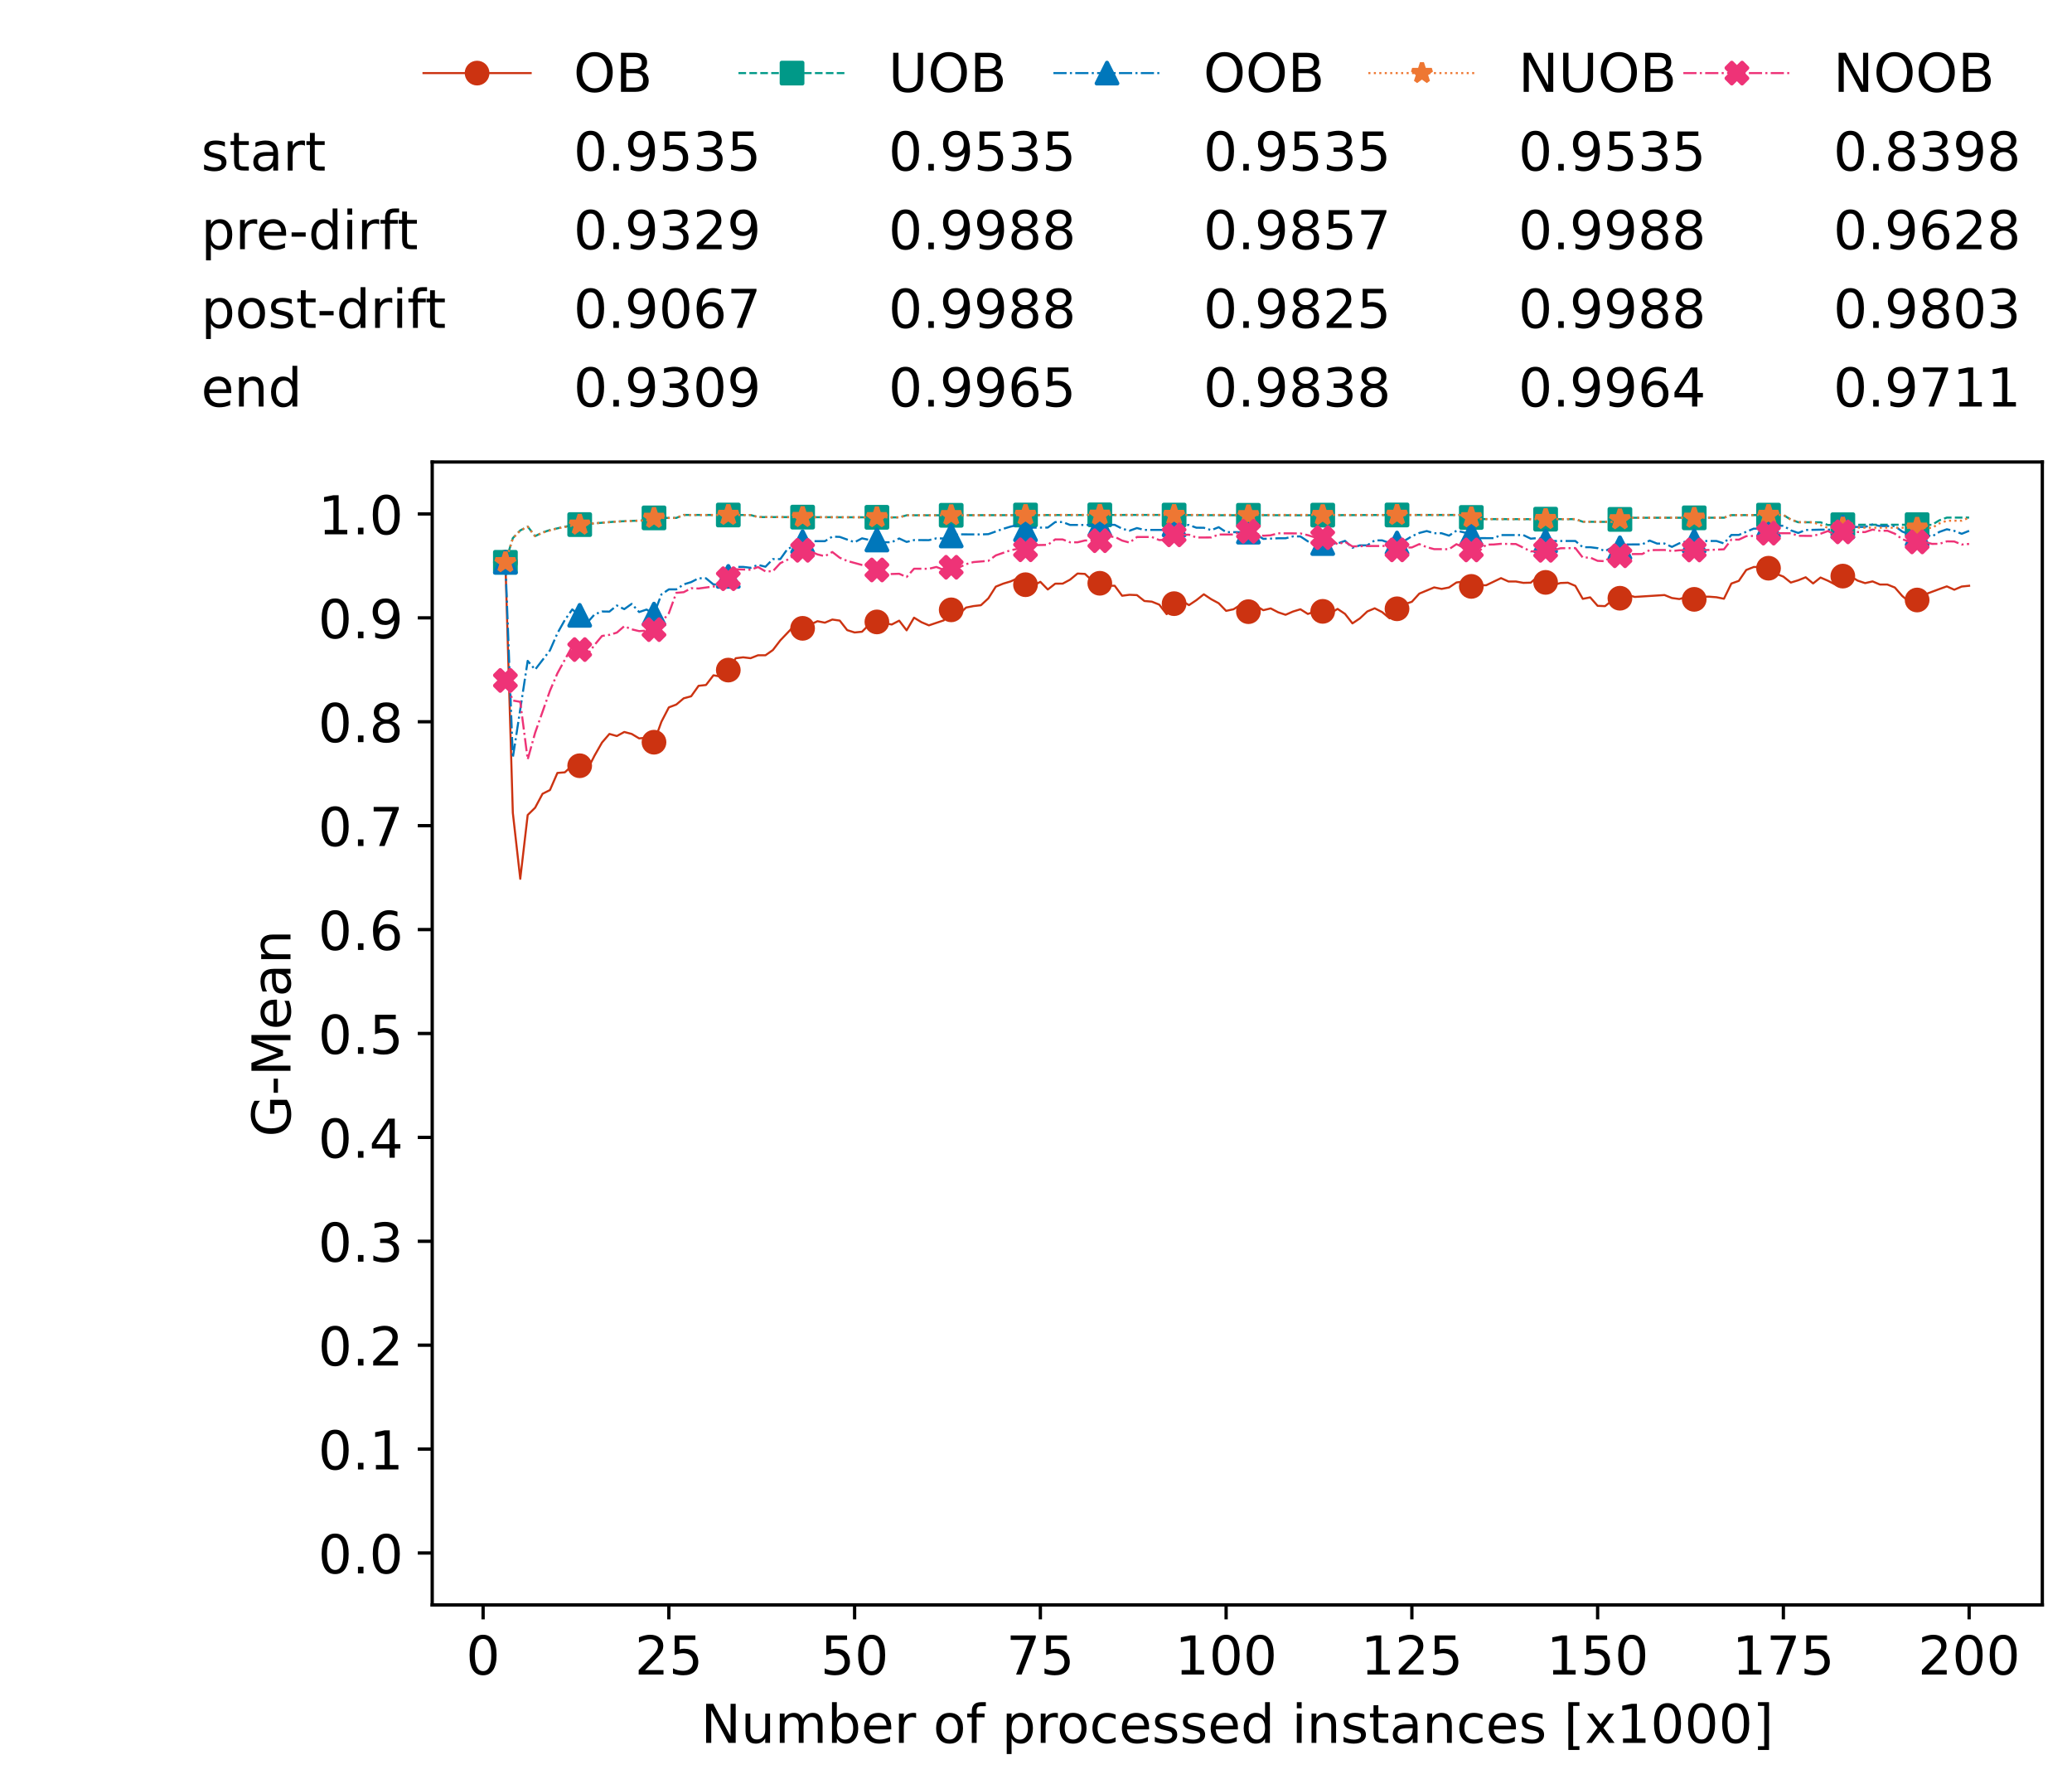 <?xml version="1.0" encoding="utf-8" standalone="no"?>
<!DOCTYPE svg PUBLIC "-//W3C//DTD SVG 1.1//EN"
  "http://www.w3.org/Graphics/SVG/1.1/DTD/svg11.dtd">
<!-- Created with matplotlib (https://matplotlib.org/) -->
<svg height="432.615pt" version="1.1" viewBox="0 0 502.65 432.615" width="502.65pt" xmlns="http://www.w3.org/2000/svg" xmlns:xlink="http://www.w3.org/1999/xlink">
 <defs>
  <style type="text/css">*{stroke-linecap:butt;stroke-linejoin:round;}</style>
 </defs>
 <g id="figure_1">
  <g id="patch_1">
   <path d="M 0 432.615 
L 502.65 432.615 
L 502.65 0 
L 0 0 
z
" style="fill:#ffffff;"/>
  </g>
  <g id="axes_1">
   <g id="patch_2">
    <path d="M 104.85 389.252 
L 495.45 389.252 
L 495.45 112.052 
L 104.85 112.052 
z
" style="fill:#ffffff;"/>
   </g>
   <g id="matplotlib.axis_1">
    <g id="xtick_1">
     <g id="line2d_1">
      <defs>
       <path d="M 0 0 
L 0 3.5 
" id="mc82d80f693" style="stroke:#000000;stroke-width:0.8;"/>
      </defs>
      <g>
       <use style="stroke:#000000;stroke-width:0.8;" x="117.197" xlink:href="#mc82d80f693" y="389.252"/>
      </g>
     </g>
     <g id="text_1">
      <!-- 0 -->
      <g transform="translate(113.061 406.13)scale(0.13 -0.13)">
       <defs>
        <path d="M 31.781 66.406 
Q 24.172 66.406 20.328 58.906 
Q 16.5 51.422 16.5 36.375 
Q 16.5 21.391 20.328 13.891 
Q 24.172 6.391 31.781 6.391 
Q 39.453 6.391 43.281 13.891 
Q 47.125 21.391 47.125 36.375 
Q 47.125 51.422 43.281 58.906 
Q 39.453 66.406 31.781 66.406 
z
M 31.781 74.219 
Q 44.047 74.219 50.516 64.516 
Q 56.984 54.828 56.984 36.375 
Q 56.984 17.969 50.516 8.266 
Q 44.047 -1.422 31.781 -1.422 
Q 19.531 -1.422 13.062 8.266 
Q 6.594 17.969 6.594 36.375 
Q 6.594 54.828 13.062 64.516 
Q 19.531 74.219 31.781 74.219 
z
" id="DejaVuSans-48"/>
       </defs>
       <use xlink:href="#DejaVuSans-48"/>
      </g>
     </g>
    </g>
    <g id="xtick_2">
     <g id="line2d_2">
      <g>
       <use style="stroke:#000000;stroke-width:0.8;" x="162.259" xlink:href="#mc82d80f693" y="389.252"/>
      </g>
     </g>
     <g id="text_2">
      <!-- 25 -->
      <g transform="translate(153.988 406.13)scale(0.13 -0.13)">
       <defs>
        <path d="M 19.188 8.297 
L 53.609 8.297 
L 53.609 0 
L 7.328 0 
L 7.328 8.297 
Q 12.938 14.109 22.625 23.891 
Q 32.328 33.688 34.812 36.531 
Q 39.547 41.844 41.422 45.531 
Q 43.312 49.219 43.312 52.781 
Q 43.312 58.594 39.234 62.25 
Q 35.156 65.922 28.609 65.922 
Q 23.969 65.922 18.812 64.312 
Q 13.672 62.703 7.812 59.422 
L 7.812 69.391 
Q 13.766 71.781 18.938 73 
Q 24.125 74.219 28.422 74.219 
Q 39.75 74.219 46.484 68.547 
Q 53.219 62.891 53.219 53.422 
Q 53.219 48.922 51.531 44.891 
Q 49.859 40.875 45.406 35.406 
Q 44.188 33.984 37.641 27.219 
Q 31.109 20.453 19.188 8.297 
z
" id="DejaVuSans-50"/>
        <path d="M 10.797 72.906 
L 49.516 72.906 
L 49.516 64.594 
L 19.828 64.594 
L 19.828 46.734 
Q 21.969 47.469 24.109 47.828 
Q 26.266 48.188 28.422 48.188 
Q 40.625 48.188 47.75 41.5 
Q 54.891 34.812 54.891 23.391 
Q 54.891 11.625 47.562 5.094 
Q 40.234 -1.422 26.906 -1.422 
Q 22.312 -1.422 17.547 -0.641 
Q 12.797 0.141 7.719 1.703 
L 7.719 11.625 
Q 12.109 9.234 16.797 8.062 
Q 21.484 6.891 26.703 6.891 
Q 35.156 6.891 40.078 11.328 
Q 45.016 15.766 45.016 23.391 
Q 45.016 31 40.078 35.438 
Q 35.156 39.891 26.703 39.891 
Q 22.75 39.891 18.812 39.016 
Q 14.891 38.141 10.797 36.281 
z
" id="DejaVuSans-53"/>
       </defs>
       <use xlink:href="#DejaVuSans-50"/>
       <use x="63.623" xlink:href="#DejaVuSans-53"/>
      </g>
     </g>
    </g>
    <g id="xtick_3">
     <g id="line2d_3">
      <g>
       <use style="stroke:#000000;stroke-width:0.8;" x="207.322" xlink:href="#mc82d80f693" y="389.252"/>
      </g>
     </g>
     <g id="text_3">
      <!-- 50 -->
      <g transform="translate(199.05 406.13)scale(0.13 -0.13)">
       <use xlink:href="#DejaVuSans-53"/>
       <use x="63.623" xlink:href="#DejaVuSans-48"/>
      </g>
     </g>
    </g>
    <g id="xtick_4">
     <g id="line2d_4">
      <g>
       <use style="stroke:#000000;stroke-width:0.8;" x="252.384" xlink:href="#mc82d80f693" y="389.252"/>
      </g>
     </g>
     <g id="text_4">
      <!-- 75 -->
      <g transform="translate(244.113 406.13)scale(0.13 -0.13)">
       <defs>
        <path d="M 8.203 72.906 
L 55.078 72.906 
L 55.078 68.703 
L 28.609 0 
L 18.312 0 
L 43.219 64.594 
L 8.203 64.594 
z
" id="DejaVuSans-55"/>
       </defs>
       <use xlink:href="#DejaVuSans-55"/>
       <use x="63.623" xlink:href="#DejaVuSans-53"/>
      </g>
     </g>
    </g>
    <g id="xtick_5">
     <g id="line2d_5">
      <g>
       <use style="stroke:#000000;stroke-width:0.8;" x="297.446" xlink:href="#mc82d80f693" y="389.252"/>
      </g>
     </g>
     <g id="text_5">
      <!-- 100 -->
      <g transform="translate(285.039 406.13)scale(0.13 -0.13)">
       <defs>
        <path d="M 12.406 8.297 
L 28.516 8.297 
L 28.516 63.922 
L 10.984 60.406 
L 10.984 69.391 
L 28.422 72.906 
L 38.281 72.906 
L 38.281 8.297 
L 54.391 8.297 
L 54.391 0 
L 12.406 0 
z
" id="DejaVuSans-49"/>
       </defs>
       <use xlink:href="#DejaVuSans-49"/>
       <use x="63.623" xlink:href="#DejaVuSans-48"/>
       <use x="127.246" xlink:href="#DejaVuSans-48"/>
      </g>
     </g>
    </g>
    <g id="xtick_6">
     <g id="line2d_6">
      <g>
       <use style="stroke:#000000;stroke-width:0.8;" x="342.509" xlink:href="#mc82d80f693" y="389.252"/>
      </g>
     </g>
     <g id="text_6">
      <!-- 125 -->
      <g transform="translate(330.102 406.13)scale(0.13 -0.13)">
       <use xlink:href="#DejaVuSans-49"/>
       <use x="63.623" xlink:href="#DejaVuSans-50"/>
       <use x="127.246" xlink:href="#DejaVuSans-53"/>
      </g>
     </g>
    </g>
    <g id="xtick_7">
     <g id="line2d_7">
      <g>
       <use style="stroke:#000000;stroke-width:0.8;" x="387.571" xlink:href="#mc82d80f693" y="389.252"/>
      </g>
     </g>
     <g id="text_7">
      <!-- 150 -->
      <g transform="translate(375.164 406.13)scale(0.13 -0.13)">
       <use xlink:href="#DejaVuSans-49"/>
       <use x="63.623" xlink:href="#DejaVuSans-53"/>
       <use x="127.246" xlink:href="#DejaVuSans-48"/>
      </g>
     </g>
    </g>
    <g id="xtick_8">
     <g id="line2d_8">
      <g>
       <use style="stroke:#000000;stroke-width:0.8;" x="432.633" xlink:href="#mc82d80f693" y="389.252"/>
      </g>
     </g>
     <g id="text_8">
      <!-- 175 -->
      <g transform="translate(420.226 406.13)scale(0.13 -0.13)">
       <use xlink:href="#DejaVuSans-49"/>
       <use x="63.623" xlink:href="#DejaVuSans-55"/>
       <use x="127.246" xlink:href="#DejaVuSans-53"/>
      </g>
     </g>
    </g>
    <g id="xtick_9">
     <g id="line2d_9">
      <g>
       <use style="stroke:#000000;stroke-width:0.8;" x="477.695" xlink:href="#mc82d80f693" y="389.252"/>
      </g>
     </g>
     <g id="text_9">
      <!-- 200 -->
      <g transform="translate(465.289 406.13)scale(0.13 -0.13)">
       <use xlink:href="#DejaVuSans-50"/>
       <use x="63.623" xlink:href="#DejaVuSans-48"/>
       <use x="127.246" xlink:href="#DejaVuSans-48"/>
      </g>
     </g>
    </g>
    <g id="text_10">
     <!-- Number of processed instances [x1000] -->
     <g transform="translate(170.025 422.711)scale(0.13 -0.13)">
      <defs>
       <path d="M 9.812 72.906 
L 23.094 72.906 
L 55.422 11.922 
L 55.422 72.906 
L 64.984 72.906 
L 64.984 0 
L 51.703 0 
L 19.391 60.984 
L 19.391 0 
L 9.812 0 
z
" id="DejaVuSans-78"/>
       <path d="M 8.5 21.578 
L 8.5 54.688 
L 17.484 54.688 
L 17.484 21.922 
Q 17.484 14.156 20.5 10.266 
Q 23.531 6.391 29.594 6.391 
Q 36.859 6.391 41.078 11.031 
Q 45.312 15.672 45.312 23.688 
L 45.312 54.688 
L 54.297 54.688 
L 54.297 0 
L 45.312 0 
L 45.312 8.406 
Q 42.047 3.422 37.719 1 
Q 33.406 -1.422 27.688 -1.422 
Q 18.266 -1.422 13.375 4.438 
Q 8.5 10.297 8.5 21.578 
z
M 31.109 56 
z
" id="DejaVuSans-117"/>
       <path d="M 52 44.188 
Q 55.375 50.25 60.062 53.125 
Q 64.75 56 71.094 56 
Q 79.641 56 84.281 50.016 
Q 88.922 44.047 88.922 33.016 
L 88.922 0 
L 79.891 0 
L 79.891 32.719 
Q 79.891 40.578 77.094 44.375 
Q 74.312 48.188 68.609 48.188 
Q 61.625 48.188 57.562 43.547 
Q 53.516 38.922 53.516 30.906 
L 53.516 0 
L 44.484 0 
L 44.484 32.719 
Q 44.484 40.625 41.703 44.406 
Q 38.922 48.188 33.109 48.188 
Q 26.219 48.188 22.156 43.531 
Q 18.109 38.875 18.109 30.906 
L 18.109 0 
L 9.078 0 
L 9.078 54.688 
L 18.109 54.688 
L 18.109 46.188 
Q 21.188 51.219 25.484 53.609 
Q 29.781 56 35.688 56 
Q 41.656 56 45.828 52.969 
Q 50 49.953 52 44.188 
z
" id="DejaVuSans-109"/>
       <path d="M 48.688 27.297 
Q 48.688 37.203 44.609 42.844 
Q 40.531 48.484 33.406 48.484 
Q 26.266 48.484 22.188 42.844 
Q 18.109 37.203 18.109 27.297 
Q 18.109 17.391 22.188 11.75 
Q 26.266 6.109 33.406 6.109 
Q 40.531 6.109 44.609 11.75 
Q 48.688 17.391 48.688 27.297 
z
M 18.109 46.391 
Q 20.953 51.266 25.266 53.625 
Q 29.594 56 35.594 56 
Q 45.562 56 51.781 48.094 
Q 58.016 40.188 58.016 27.297 
Q 58.016 14.406 51.781 6.484 
Q 45.562 -1.422 35.594 -1.422 
Q 29.594 -1.422 25.266 0.953 
Q 20.953 3.328 18.109 8.203 
L 18.109 0 
L 9.078 0 
L 9.078 75.984 
L 18.109 75.984 
z
" id="DejaVuSans-98"/>
       <path d="M 56.203 29.594 
L 56.203 25.203 
L 14.891 25.203 
Q 15.484 15.922 20.484 11.062 
Q 25.484 6.203 34.422 6.203 
Q 39.594 6.203 44.453 7.469 
Q 49.312 8.734 54.109 11.281 
L 54.109 2.781 
Q 49.266 0.734 44.188 -0.344 
Q 39.109 -1.422 33.891 -1.422 
Q 20.797 -1.422 13.156 6.188 
Q 5.516 13.812 5.516 26.812 
Q 5.516 40.234 12.766 48.109 
Q 20.016 56 32.328 56 
Q 43.359 56 49.781 48.891 
Q 56.203 41.797 56.203 29.594 
z
M 47.219 32.234 
Q 47.125 39.594 43.094 43.984 
Q 39.062 48.391 32.422 48.391 
Q 24.906 48.391 20.391 44.141 
Q 15.875 39.891 15.188 32.172 
z
" id="DejaVuSans-101"/>
       <path d="M 41.109 46.297 
Q 39.594 47.172 37.812 47.578 
Q 36.031 48 33.891 48 
Q 26.266 48 22.188 43.047 
Q 18.109 38.094 18.109 28.812 
L 18.109 0 
L 9.078 0 
L 9.078 54.688 
L 18.109 54.688 
L 18.109 46.188 
Q 20.953 51.172 25.484 53.578 
Q 30.031 56 36.531 56 
Q 37.453 56 38.578 55.875 
Q 39.703 55.766 41.062 55.516 
z
" id="DejaVuSans-114"/>
       <path id="DejaVuSans-32"/>
       <path d="M 30.609 48.391 
Q 23.391 48.391 19.188 42.75 
Q 14.984 37.109 14.984 27.297 
Q 14.984 17.484 19.156 11.844 
Q 23.344 6.203 30.609 6.203 
Q 37.797 6.203 41.984 11.859 
Q 46.188 17.531 46.188 27.297 
Q 46.188 37.016 41.984 42.703 
Q 37.797 48.391 30.609 48.391 
z
M 30.609 56 
Q 42.328 56 49.016 48.375 
Q 55.719 40.766 55.719 27.297 
Q 55.719 13.875 49.016 6.219 
Q 42.328 -1.422 30.609 -1.422 
Q 18.844 -1.422 12.172 6.219 
Q 5.516 13.875 5.516 27.297 
Q 5.516 40.766 12.172 48.375 
Q 18.844 56 30.609 56 
z
" id="DejaVuSans-111"/>
       <path d="M 37.109 75.984 
L 37.109 68.5 
L 28.516 68.5 
Q 23.688 68.5 21.797 66.547 
Q 19.922 64.594 19.922 59.516 
L 19.922 54.688 
L 34.719 54.688 
L 34.719 47.703 
L 19.922 47.703 
L 19.922 0 
L 10.891 0 
L 10.891 47.703 
L 2.297 47.703 
L 2.297 54.688 
L 10.891 54.688 
L 10.891 58.5 
Q 10.891 67.625 15.141 71.797 
Q 19.391 75.984 28.609 75.984 
z
" id="DejaVuSans-102"/>
       <path d="M 18.109 8.203 
L 18.109 -20.797 
L 9.078 -20.797 
L 9.078 54.688 
L 18.109 54.688 
L 18.109 46.391 
Q 20.953 51.266 25.266 53.625 
Q 29.594 56 35.594 56 
Q 45.562 56 51.781 48.094 
Q 58.016 40.188 58.016 27.297 
Q 58.016 14.406 51.781 6.484 
Q 45.562 -1.422 35.594 -1.422 
Q 29.594 -1.422 25.266 0.953 
Q 20.953 3.328 18.109 8.203 
z
M 48.688 27.297 
Q 48.688 37.203 44.609 42.844 
Q 40.531 48.484 33.406 48.484 
Q 26.266 48.484 22.188 42.844 
Q 18.109 37.203 18.109 27.297 
Q 18.109 17.391 22.188 11.75 
Q 26.266 6.109 33.406 6.109 
Q 40.531 6.109 44.609 11.75 
Q 48.688 17.391 48.688 27.297 
z
" id="DejaVuSans-112"/>
       <path d="M 48.781 52.594 
L 48.781 44.188 
Q 44.969 46.297 41.141 47.344 
Q 37.312 48.391 33.406 48.391 
Q 24.656 48.391 19.812 42.844 
Q 14.984 37.312 14.984 27.297 
Q 14.984 17.281 19.812 11.734 
Q 24.656 6.203 33.406 6.203 
Q 37.312 6.203 41.141 7.25 
Q 44.969 8.297 48.781 10.406 
L 48.781 2.094 
Q 45.016 0.344 40.984 -0.531 
Q 36.969 -1.422 32.422 -1.422 
Q 20.062 -1.422 12.781 6.344 
Q 5.516 14.109 5.516 27.297 
Q 5.516 40.672 12.859 48.328 
Q 20.219 56 33.016 56 
Q 37.156 56 41.109 55.141 
Q 45.062 54.297 48.781 52.594 
z
" id="DejaVuSans-99"/>
       <path d="M 44.281 53.078 
L 44.281 44.578 
Q 40.484 46.531 36.375 47.5 
Q 32.281 48.484 27.875 48.484 
Q 21.188 48.484 17.844 46.438 
Q 14.5 44.391 14.5 40.281 
Q 14.5 37.156 16.891 35.375 
Q 19.281 33.594 26.516 31.984 
L 29.594 31.297 
Q 39.156 29.25 43.188 25.516 
Q 47.219 21.781 47.219 15.094 
Q 47.219 7.469 41.188 3.016 
Q 35.156 -1.422 24.609 -1.422 
Q 20.219 -1.422 15.453 -0.562 
Q 10.688 0.297 5.422 2 
L 5.422 11.281 
Q 10.406 8.688 15.234 7.391 
Q 20.062 6.109 24.812 6.109 
Q 31.156 6.109 34.562 8.281 
Q 37.984 10.453 37.984 14.406 
Q 37.984 18.062 35.516 20.016 
Q 33.062 21.969 24.703 23.781 
L 21.578 24.516 
Q 13.234 26.266 9.516 29.906 
Q 5.812 33.547 5.812 39.891 
Q 5.812 47.609 11.281 51.797 
Q 16.75 56 26.812 56 
Q 31.781 56 36.172 55.266 
Q 40.578 54.547 44.281 53.078 
z
" id="DejaVuSans-115"/>
       <path d="M 45.406 46.391 
L 45.406 75.984 
L 54.391 75.984 
L 54.391 0 
L 45.406 0 
L 45.406 8.203 
Q 42.578 3.328 38.25 0.953 
Q 33.938 -1.422 27.875 -1.422 
Q 17.969 -1.422 11.734 6.484 
Q 5.516 14.406 5.516 27.297 
Q 5.516 40.188 11.734 48.094 
Q 17.969 56 27.875 56 
Q 33.938 56 38.25 53.625 
Q 42.578 51.266 45.406 46.391 
z
M 14.797 27.297 
Q 14.797 17.391 18.875 11.75 
Q 22.953 6.109 30.078 6.109 
Q 37.203 6.109 41.297 11.75 
Q 45.406 17.391 45.406 27.297 
Q 45.406 37.203 41.297 42.844 
Q 37.203 48.484 30.078 48.484 
Q 22.953 48.484 18.875 42.844 
Q 14.797 37.203 14.797 27.297 
z
" id="DejaVuSans-100"/>
       <path d="M 9.422 54.688 
L 18.406 54.688 
L 18.406 0 
L 9.422 0 
z
M 9.422 75.984 
L 18.406 75.984 
L 18.406 64.594 
L 9.422 64.594 
z
" id="DejaVuSans-105"/>
       <path d="M 54.891 33.016 
L 54.891 0 
L 45.906 0 
L 45.906 32.719 
Q 45.906 40.484 42.875 44.328 
Q 39.844 48.188 33.797 48.188 
Q 26.516 48.188 22.312 43.547 
Q 18.109 38.922 18.109 30.906 
L 18.109 0 
L 9.078 0 
L 9.078 54.688 
L 18.109 54.688 
L 18.109 46.188 
Q 21.344 51.125 25.703 53.562 
Q 30.078 56 35.797 56 
Q 45.219 56 50.047 50.172 
Q 54.891 44.344 54.891 33.016 
z
" id="DejaVuSans-110"/>
       <path d="M 18.312 70.219 
L 18.312 54.688 
L 36.812 54.688 
L 36.812 47.703 
L 18.312 47.703 
L 18.312 18.016 
Q 18.312 11.328 20.141 9.422 
Q 21.969 7.516 27.594 7.516 
L 36.812 7.516 
L 36.812 0 
L 27.594 0 
Q 17.188 0 13.234 3.875 
Q 9.281 7.766 9.281 18.016 
L 9.281 47.703 
L 2.688 47.703 
L 2.688 54.688 
L 9.281 54.688 
L 9.281 70.219 
z
" id="DejaVuSans-116"/>
       <path d="M 34.281 27.484 
Q 23.391 27.484 19.188 25 
Q 14.984 22.516 14.984 16.5 
Q 14.984 11.719 18.141 8.906 
Q 21.297 6.109 26.703 6.109 
Q 34.188 6.109 38.703 11.406 
Q 43.219 16.703 43.219 25.484 
L 43.219 27.484 
z
M 52.203 31.203 
L 52.203 0 
L 43.219 0 
L 43.219 8.297 
Q 40.141 3.328 35.547 0.953 
Q 30.953 -1.422 24.312 -1.422 
Q 15.922 -1.422 10.953 3.297 
Q 6 8.016 6 15.922 
Q 6 25.141 12.172 29.828 
Q 18.359 34.516 30.609 34.516 
L 43.219 34.516 
L 43.219 35.406 
Q 43.219 41.609 39.141 45 
Q 35.062 48.391 27.688 48.391 
Q 23 48.391 18.547 47.266 
Q 14.109 46.141 10.016 43.891 
L 10.016 52.203 
Q 14.938 54.109 19.578 55.047 
Q 24.219 56 28.609 56 
Q 40.484 56 46.344 49.844 
Q 52.203 43.703 52.203 31.203 
z
" id="DejaVuSans-97"/>
       <path d="M 8.594 75.984 
L 29.297 75.984 
L 29.297 69 
L 17.578 69 
L 17.578 -6.203 
L 29.297 -6.203 
L 29.297 -13.188 
L 8.594 -13.188 
z
" id="DejaVuSans-91"/>
       <path d="M 54.891 54.688 
L 35.109 28.078 
L 55.906 0 
L 45.312 0 
L 29.391 21.484 
L 13.484 0 
L 2.875 0 
L 24.125 28.609 
L 4.688 54.688 
L 15.281 54.688 
L 29.781 35.203 
L 44.281 54.688 
z
" id="DejaVuSans-120"/>
       <path d="M 30.422 75.984 
L 30.422 -13.188 
L 9.719 -13.188 
L 9.719 -6.203 
L 21.391 -6.203 
L 21.391 69 
L 9.719 69 
L 9.719 75.984 
z
" id="DejaVuSans-93"/>
      </defs>
      <use xlink:href="#DejaVuSans-78"/>
      <use x="74.805" xlink:href="#DejaVuSans-117"/>
      <use x="138.184" xlink:href="#DejaVuSans-109"/>
      <use x="235.596" xlink:href="#DejaVuSans-98"/>
      <use x="299.072" xlink:href="#DejaVuSans-101"/>
      <use x="360.596" xlink:href="#DejaVuSans-114"/>
      <use x="401.709" xlink:href="#DejaVuSans-32"/>
      <use x="433.496" xlink:href="#DejaVuSans-111"/>
      <use x="494.678" xlink:href="#DejaVuSans-102"/>
      <use x="529.883" xlink:href="#DejaVuSans-32"/>
      <use x="561.67" xlink:href="#DejaVuSans-112"/>
      <use x="625.146" xlink:href="#DejaVuSans-114"/>
      <use x="664.01" xlink:href="#DejaVuSans-111"/>
      <use x="725.191" xlink:href="#DejaVuSans-99"/>
      <use x="780.172" xlink:href="#DejaVuSans-101"/>
      <use x="841.695" xlink:href="#DejaVuSans-115"/>
      <use x="893.795" xlink:href="#DejaVuSans-115"/>
      <use x="945.895" xlink:href="#DejaVuSans-101"/>
      <use x="1007.418" xlink:href="#DejaVuSans-100"/>
      <use x="1070.895" xlink:href="#DejaVuSans-32"/>
      <use x="1102.682" xlink:href="#DejaVuSans-105"/>
      <use x="1130.465" xlink:href="#DejaVuSans-110"/>
      <use x="1193.844" xlink:href="#DejaVuSans-115"/>
      <use x="1245.943" xlink:href="#DejaVuSans-116"/>
      <use x="1285.152" xlink:href="#DejaVuSans-97"/>
      <use x="1346.432" xlink:href="#DejaVuSans-110"/>
      <use x="1409.811" xlink:href="#DejaVuSans-99"/>
      <use x="1464.791" xlink:href="#DejaVuSans-101"/>
      <use x="1526.314" xlink:href="#DejaVuSans-115"/>
      <use x="1578.414" xlink:href="#DejaVuSans-32"/>
      <use x="1610.201" xlink:href="#DejaVuSans-91"/>
      <use x="1649.215" xlink:href="#DejaVuSans-120"/>
      <use x="1708.395" xlink:href="#DejaVuSans-49"/>
      <use x="1772.018" xlink:href="#DejaVuSans-48"/>
      <use x="1835.641" xlink:href="#DejaVuSans-48"/>
      <use x="1899.264" xlink:href="#DejaVuSans-48"/>
      <use x="1962.887" xlink:href="#DejaVuSans-93"/>
     </g>
    </g>
   </g>
   <g id="matplotlib.axis_2">
    <g id="ytick_1">
     <g id="line2d_10">
      <defs>
       <path d="M 0 0 
L -3.5 0 
" id="m03f0aad620" style="stroke:#000000;stroke-width:0.8;"/>
      </defs>
      <g>
       <use style="stroke:#000000;stroke-width:0.8;" x="104.85" xlink:href="#m03f0aad620" y="376.652"/>
      </g>
     </g>
     <g id="text_11">
      <!-- 0.0 -->
      <g transform="translate(77.176 381.591)scale(0.13 -0.13)">
       <defs>
        <path d="M 10.688 12.406 
L 21 12.406 
L 21 0 
L 10.688 0 
z
" id="DejaVuSans-46"/>
       </defs>
       <use xlink:href="#DejaVuSans-48"/>
       <use x="63.623" xlink:href="#DejaVuSans-46"/>
       <use x="95.41" xlink:href="#DejaVuSans-48"/>
      </g>
     </g>
    </g>
    <g id="ytick_2">
     <g id="line2d_11">
      <g>
       <use style="stroke:#000000;stroke-width:0.8;" x="104.85" xlink:href="#m03f0aad620" y="351.452"/>
      </g>
     </g>
     <g id="text_12">
      <!-- 0.1 -->
      <g transform="translate(77.176 356.391)scale(0.13 -0.13)">
       <use xlink:href="#DejaVuSans-48"/>
       <use x="63.623" xlink:href="#DejaVuSans-46"/>
       <use x="95.41" xlink:href="#DejaVuSans-49"/>
      </g>
     </g>
    </g>
    <g id="ytick_3">
     <g id="line2d_12">
      <g>
       <use style="stroke:#000000;stroke-width:0.8;" x="104.85" xlink:href="#m03f0aad620" y="326.252"/>
      </g>
     </g>
     <g id="text_13">
      <!-- 0.2 -->
      <g transform="translate(77.176 331.191)scale(0.13 -0.13)">
       <use xlink:href="#DejaVuSans-48"/>
       <use x="63.623" xlink:href="#DejaVuSans-46"/>
       <use x="95.41" xlink:href="#DejaVuSans-50"/>
      </g>
     </g>
    </g>
    <g id="ytick_4">
     <g id="line2d_13">
      <g>
       <use style="stroke:#000000;stroke-width:0.8;" x="104.85" xlink:href="#m03f0aad620" y="301.052"/>
      </g>
     </g>
     <g id="text_14">
      <!-- 0.3 -->
      <g transform="translate(77.176 305.991)scale(0.13 -0.13)">
       <defs>
        <path d="M 40.578 39.312 
Q 47.656 37.797 51.625 33 
Q 55.609 28.219 55.609 21.188 
Q 55.609 10.406 48.188 4.484 
Q 40.766 -1.422 27.094 -1.422 
Q 22.516 -1.422 17.656 -0.516 
Q 12.797 0.391 7.625 2.203 
L 7.625 11.719 
Q 11.719 9.328 16.594 8.109 
Q 21.484 6.891 26.812 6.891 
Q 36.078 6.891 40.938 10.547 
Q 45.797 14.203 45.797 21.188 
Q 45.797 27.641 41.281 31.266 
Q 36.766 34.906 28.719 34.906 
L 20.219 34.906 
L 20.219 43.016 
L 29.109 43.016 
Q 36.375 43.016 40.234 45.922 
Q 44.094 48.828 44.094 54.297 
Q 44.094 59.906 40.109 62.906 
Q 36.141 65.922 28.719 65.922 
Q 24.656 65.922 20.016 65.031 
Q 15.375 64.156 9.812 62.312 
L 9.812 71.094 
Q 15.438 72.656 20.344 73.438 
Q 25.25 74.219 29.594 74.219 
Q 40.828 74.219 47.359 69.109 
Q 53.906 64.016 53.906 55.328 
Q 53.906 49.266 50.438 45.094 
Q 46.969 40.922 40.578 39.312 
z
" id="DejaVuSans-51"/>
       </defs>
       <use xlink:href="#DejaVuSans-48"/>
       <use x="63.623" xlink:href="#DejaVuSans-46"/>
       <use x="95.41" xlink:href="#DejaVuSans-51"/>
      </g>
     </g>
    </g>
    <g id="ytick_5">
     <g id="line2d_14">
      <g>
       <use style="stroke:#000000;stroke-width:0.8;" x="104.85" xlink:href="#m03f0aad620" y="275.852"/>
      </g>
     </g>
     <g id="text_15">
      <!-- 0.4 -->
      <g transform="translate(77.176 280.791)scale(0.13 -0.13)">
       <defs>
        <path d="M 37.797 64.312 
L 12.891 25.391 
L 37.797 25.391 
z
M 35.203 72.906 
L 47.609 72.906 
L 47.609 25.391 
L 58.016 25.391 
L 58.016 17.188 
L 47.609 17.188 
L 47.609 0 
L 37.797 0 
L 37.797 17.188 
L 4.891 17.188 
L 4.891 26.703 
z
" id="DejaVuSans-52"/>
       </defs>
       <use xlink:href="#DejaVuSans-48"/>
       <use x="63.623" xlink:href="#DejaVuSans-46"/>
       <use x="95.41" xlink:href="#DejaVuSans-52"/>
      </g>
     </g>
    </g>
    <g id="ytick_6">
     <g id="line2d_15">
      <g>
       <use style="stroke:#000000;stroke-width:0.8;" x="104.85" xlink:href="#m03f0aad620" y="250.652"/>
      </g>
     </g>
     <g id="text_16">
      <!-- 0.5 -->
      <g transform="translate(77.176 255.591)scale(0.13 -0.13)">
       <use xlink:href="#DejaVuSans-48"/>
       <use x="63.623" xlink:href="#DejaVuSans-46"/>
       <use x="95.41" xlink:href="#DejaVuSans-53"/>
      </g>
     </g>
    </g>
    <g id="ytick_7">
     <g id="line2d_16">
      <g>
       <use style="stroke:#000000;stroke-width:0.8;" x="104.85" xlink:href="#m03f0aad620" y="225.452"/>
      </g>
     </g>
     <g id="text_17">
      <!-- 0.6 -->
      <g transform="translate(77.176 230.391)scale(0.13 -0.13)">
       <defs>
        <path d="M 33.016 40.375 
Q 26.375 40.375 22.484 35.828 
Q 18.609 31.297 18.609 23.391 
Q 18.609 15.531 22.484 10.953 
Q 26.375 6.391 33.016 6.391 
Q 39.656 6.391 43.531 10.953 
Q 47.406 15.531 47.406 23.391 
Q 47.406 31.297 43.531 35.828 
Q 39.656 40.375 33.016 40.375 
z
M 52.594 71.297 
L 52.594 62.312 
Q 48.875 64.062 45.094 64.984 
Q 41.312 65.922 37.594 65.922 
Q 27.828 65.922 22.672 59.328 
Q 17.531 52.734 16.797 39.406 
Q 19.672 43.656 24.016 45.922 
Q 28.375 48.188 33.594 48.188 
Q 44.578 48.188 50.953 41.516 
Q 57.328 34.859 57.328 23.391 
Q 57.328 12.156 50.688 5.359 
Q 44.047 -1.422 33.016 -1.422 
Q 20.359 -1.422 13.672 8.266 
Q 6.984 17.969 6.984 36.375 
Q 6.984 53.656 15.188 63.938 
Q 23.391 74.219 37.203 74.219 
Q 40.922 74.219 44.703 73.484 
Q 48.484 72.75 52.594 71.297 
z
" id="DejaVuSans-54"/>
       </defs>
       <use xlink:href="#DejaVuSans-48"/>
       <use x="63.623" xlink:href="#DejaVuSans-46"/>
       <use x="95.41" xlink:href="#DejaVuSans-54"/>
      </g>
     </g>
    </g>
    <g id="ytick_8">
     <g id="line2d_17">
      <g>
       <use style="stroke:#000000;stroke-width:0.8;" x="104.85" xlink:href="#m03f0aad620" y="200.252"/>
      </g>
     </g>
     <g id="text_18">
      <!-- 0.7 -->
      <g transform="translate(77.176 205.191)scale(0.13 -0.13)">
       <use xlink:href="#DejaVuSans-48"/>
       <use x="63.623" xlink:href="#DejaVuSans-46"/>
       <use x="95.41" xlink:href="#DejaVuSans-55"/>
      </g>
     </g>
    </g>
    <g id="ytick_9">
     <g id="line2d_18">
      <g>
       <use style="stroke:#000000;stroke-width:0.8;" x="104.85" xlink:href="#m03f0aad620" y="175.052"/>
      </g>
     </g>
     <g id="text_19">
      <!-- 0.8 -->
      <g transform="translate(77.176 179.991)scale(0.13 -0.13)">
       <defs>
        <path d="M 31.781 34.625 
Q 24.75 34.625 20.719 30.859 
Q 16.703 27.094 16.703 20.516 
Q 16.703 13.922 20.719 10.156 
Q 24.75 6.391 31.781 6.391 
Q 38.812 6.391 42.859 10.172 
Q 46.922 13.969 46.922 20.516 
Q 46.922 27.094 42.891 30.859 
Q 38.875 34.625 31.781 34.625 
z
M 21.922 38.812 
Q 15.578 40.375 12.031 44.719 
Q 8.5 49.078 8.5 55.328 
Q 8.5 64.062 14.719 69.141 
Q 20.953 74.219 31.781 74.219 
Q 42.672 74.219 48.875 69.141 
Q 55.078 64.062 55.078 55.328 
Q 55.078 49.078 51.531 44.719 
Q 48 40.375 41.703 38.812 
Q 48.828 37.156 52.797 32.312 
Q 56.781 27.484 56.781 20.516 
Q 56.781 9.906 50.312 4.234 
Q 43.844 -1.422 31.781 -1.422 
Q 19.734 -1.422 13.25 4.234 
Q 6.781 9.906 6.781 20.516 
Q 6.781 27.484 10.781 32.312 
Q 14.797 37.156 21.922 38.812 
z
M 18.312 54.391 
Q 18.312 48.734 21.844 45.562 
Q 25.391 42.391 31.781 42.391 
Q 38.141 42.391 41.719 45.562 
Q 45.312 48.734 45.312 54.391 
Q 45.312 60.062 41.719 63.234 
Q 38.141 66.406 31.781 66.406 
Q 25.391 66.406 21.844 63.234 
Q 18.312 60.062 18.312 54.391 
z
" id="DejaVuSans-56"/>
       </defs>
       <use xlink:href="#DejaVuSans-48"/>
       <use x="63.623" xlink:href="#DejaVuSans-46"/>
       <use x="95.41" xlink:href="#DejaVuSans-56"/>
      </g>
     </g>
    </g>
    <g id="ytick_10">
     <g id="line2d_19">
      <g>
       <use style="stroke:#000000;stroke-width:0.8;" x="104.85" xlink:href="#m03f0aad620" y="149.852"/>
      </g>
     </g>
     <g id="text_20">
      <!-- 0.9 -->
      <g transform="translate(77.176 154.791)scale(0.13 -0.13)">
       <defs>
        <path d="M 10.984 1.516 
L 10.984 10.5 
Q 14.703 8.734 18.5 7.812 
Q 22.312 6.891 25.984 6.891 
Q 35.75 6.891 40.891 13.453 
Q 46.047 20.016 46.781 33.406 
Q 43.953 29.203 39.594 26.953 
Q 35.25 24.703 29.984 24.703 
Q 19.047 24.703 12.672 31.312 
Q 6.297 37.938 6.297 49.422 
Q 6.297 60.641 12.938 67.422 
Q 19.578 74.219 30.609 74.219 
Q 43.266 74.219 49.922 64.516 
Q 56.594 54.828 56.594 36.375 
Q 56.594 19.141 48.406 8.859 
Q 40.234 -1.422 26.422 -1.422 
Q 22.703 -1.422 18.891 -0.688 
Q 15.094 0.047 10.984 1.516 
z
M 30.609 32.422 
Q 37.25 32.422 41.125 36.953 
Q 45.016 41.5 45.016 49.422 
Q 45.016 57.281 41.125 61.844 
Q 37.25 66.406 30.609 66.406 
Q 23.969 66.406 20.094 61.844 
Q 16.219 57.281 16.219 49.422 
Q 16.219 41.5 20.094 36.953 
Q 23.969 32.422 30.609 32.422 
z
" id="DejaVuSans-57"/>
       </defs>
       <use xlink:href="#DejaVuSans-48"/>
       <use x="63.623" xlink:href="#DejaVuSans-46"/>
       <use x="95.41" xlink:href="#DejaVuSans-57"/>
      </g>
     </g>
    </g>
    <g id="ytick_11">
     <g id="line2d_20">
      <g>
       <use style="stroke:#000000;stroke-width:0.8;" x="104.85" xlink:href="#m03f0aad620" y="124.652"/>
      </g>
     </g>
     <g id="text_21">
      <!-- 1.0 -->
      <g transform="translate(77.176 129.591)scale(0.13 -0.13)">
       <use xlink:href="#DejaVuSans-49"/>
       <use x="63.623" xlink:href="#DejaVuSans-46"/>
       <use x="95.41" xlink:href="#DejaVuSans-48"/>
      </g>
     </g>
    </g>
    <g id="text_22">
     <!-- G-Mean -->
     <g transform="translate(70.472 275.744)rotate(-90)scale(0.13 -0.13)">
      <defs>
       <path d="M 59.516 10.406 
L 59.516 29.984 
L 43.406 29.984 
L 43.406 38.094 
L 69.281 38.094 
L 69.281 6.781 
Q 63.578 2.734 56.688 0.656 
Q 49.812 -1.422 42 -1.422 
Q 24.906 -1.422 15.25 8.562 
Q 5.609 18.562 5.609 36.375 
Q 5.609 54.25 15.25 64.234 
Q 24.906 74.219 42 74.219 
Q 49.125 74.219 55.547 72.453 
Q 61.969 70.703 67.391 67.281 
L 67.391 56.781 
Q 61.922 61.422 55.766 63.766 
Q 49.609 66.109 42.828 66.109 
Q 29.438 66.109 22.719 58.641 
Q 16.016 51.172 16.016 36.375 
Q 16.016 21.625 22.719 14.156 
Q 29.438 6.688 42.828 6.688 
Q 48.047 6.688 52.141 7.594 
Q 56.25 8.5 59.516 10.406 
z
" id="DejaVuSans-71"/>
       <path d="M 4.891 31.391 
L 31.203 31.391 
L 31.203 23.391 
L 4.891 23.391 
z
" id="DejaVuSans-45"/>
       <path d="M 9.812 72.906 
L 24.516 72.906 
L 43.109 23.297 
L 61.812 72.906 
L 76.516 72.906 
L 76.516 0 
L 66.891 0 
L 66.891 64.016 
L 48.094 14.016 
L 38.188 14.016 
L 19.391 64.016 
L 19.391 0 
L 9.812 0 
z
" id="DejaVuSans-77"/>
      </defs>
      <use xlink:href="#DejaVuSans-71"/>
      <use x="77.49" xlink:href="#DejaVuSans-45"/>
      <use x="113.574" xlink:href="#DejaVuSans-77"/>
      <use x="199.854" xlink:href="#DejaVuSans-101"/>
      <use x="261.377" xlink:href="#DejaVuSans-97"/>
      <use x="322.656" xlink:href="#DejaVuSans-110"/>
     </g>
    </g>
   </g>
   <g id="line2d_21"/>
   <g id="line2d_22"/>
   <g id="line2d_23"/>
   <g id="line2d_24"/>
   <g id="line2d_25"/>
   <g id="line2d_26">
    <path clip-path="url(#pfb7f24362e)" d="M 122.605 136.379 
L 124.407 197.119 
L 126.21 213.14 
L 128.012 197.669 
L 129.815 195.9 
L 131.617 192.52 
L 133.419 191.612 
L 135.222 187.462 
L 137.024 187.317 
L 138.827 185.675 
L 140.629 185.719 
L 142.432 186.78 
L 144.234 183.253 
L 146.037 180.097 
L 147.839 178.004 
L 149.642 178.514 
L 151.444 177.528 
L 153.247 178.007 
L 155.049 179.084 
L 156.852 178.911 
L 158.654 180.012 
L 160.457 175.04 
L 162.259 171.562 
L 164.062 170.879 
L 165.864 169.364 
L 167.667 168.873 
L 169.469 166.334 
L 171.272 166.134 
L 173.074 163.779 
L 174.877 164.106 
L 176.679 162.519 
L 178.482 159.642 
L 180.284 159.421 
L 182.087 159.635 
L 183.889 158.926 
L 185.692 158.926 
L 187.494 157.658 
L 189.297 155.309 
L 192.902 151.532 
L 194.704 152.393 
L 198.309 150.658 
L 200.112 151.021 
L 201.914 150.262 
L 203.717 150.516 
L 205.519 152.825 
L 207.322 153.395 
L 209.124 153.217 
L 210.927 151.392 
L 212.729 150.838 
L 216.334 151.465 
L 218.137 150.53 
L 219.939 152.876 
L 221.742 149.807 
L 223.544 150.909 
L 225.347 151.67 
L 228.952 150.457 
L 230.754 147.908 
L 232.557 149.045 
L 234.359 147.357 
L 236.162 146.994 
L 237.964 146.786 
L 239.767 145.12 
L 241.569 142.282 
L 243.372 141.554 
L 245.174 141.011 
L 246.976 140.198 
L 248.779 141.812 
L 250.581 142.044 
L 252.384 141.116 
L 254.186 142.97 
L 255.989 141.562 
L 257.791 141.555 
L 259.594 140.588 
L 261.396 139.106 
L 263.199 139.194 
L 265.001 140.876 
L 268.606 142.06 
L 270.409 142.06 
L 272.211 144.488 
L 274.014 144.256 
L 275.816 144.336 
L 277.619 145.761 
L 279.421 145.919 
L 281.224 146.639 
L 283.026 148.957 
L 284.829 146.408 
L 286.631 145.664 
L 288.434 146.761 
L 290.236 145.559 
L 292.039 144.134 
L 293.841 145.337 
L 295.644 146.305 
L 297.446 148.158 
L 299.249 147.763 
L 301.051 146.623 
L 302.854 148.349 
L 304.656 146.898 
L 306.459 147.996 
L 308.261 147.56 
L 310.064 148.502 
L 311.866 149.106 
L 313.669 148.321 
L 315.471 147.768 
L 317.274 148.902 
L 319.076 148.273 
L 320.879 148.273 
L 322.681 148.784 
L 324.484 147.681 
L 326.286 148.883 
L 328.089 151.189 
L 329.891 149.986 
L 331.694 148.298 
L 333.496 147.535 
L 335.299 148.455 
L 337.101 149.965 
L 338.904 147.653 
L 340.706 146.555 
L 342.509 145.951 
L 344.311 143.971 
L 347.916 142.467 
L 349.719 142.83 
L 351.521 142.482 
L 353.324 141.274 
L 355.126 141.017 
L 356.928 142.22 
L 358.731 141.942 
L 360.533 141.942 
L 364.138 140.216 
L 365.941 141.03 
L 367.743 141.03 
L 369.546 141.363 
L 371.348 141.319 
L 373.151 139.755 
L 374.953 141.248 
L 376.756 141.895 
L 378.558 141.4 
L 380.361 141.328 
L 382.163 142.089 
L 383.966 145.243 
L 385.768 144.88 
L 387.571 146.933 
L 389.373 147.007 
L 391.176 145.576 
L 392.978 145.093 
L 394.781 144.28 
L 396.583 144.774 
L 403.793 144.319 
L 405.596 145.04 
L 407.398 145.288 
L 409.201 144.794 
L 411.003 145.364 
L 412.806 144.717 
L 414.608 144.717 
L 416.411 144.852 
L 418.213 145.218 
L 420.016 141.528 
L 421.818 140.881 
L 423.621 138.243 
L 425.423 137.522 
L 427.226 137.522 
L 429.028 137.811 
L 430.831 139.135 
L 432.633 139.849 
L 434.436 141.291 
L 436.238 140.735 
L 438.041 140.008 
L 439.843 141.502 
L 441.646 140.07 
L 443.448 140.852 
L 445.251 141.787 
L 447.053 139.723 
L 448.856 139.723 
L 450.658 140.821 
L 452.461 141.431 
L 454.263 141.007 
L 456.066 141.772 
L 457.868 141.772 
L 459.671 142.492 
L 461.473 144.55 
L 463.276 146.038 
L 465.078 145.523 
L 466.881 144.199 
L 470.485 142.86 
L 472.288 142.214 
L 474.09 143.028 
L 475.893 142.255 
L 477.695 142.071 
L 477.695 142.071 
" style="fill:none;stroke:#cc3311;stroke-linecap:square;stroke-width:0.5;"/>
    <defs>
     <path d="M 0 2.5 
C 0.663 2.5 1.299 2.237 1.768 1.768 
C 2.237 1.299 2.5 0.663 2.5 0 
C 2.5 -0.663 2.237 -1.299 1.768 -1.768 
C 1.299 -2.237 0.663 -2.5 0 -2.5 
C -0.663 -2.5 -1.299 -2.237 -1.768 -1.768 
C -2.237 -1.299 -2.5 -0.663 -2.5 0 
C -2.5 0.663 -2.237 1.299 -1.768 1.768 
C -1.299 2.237 -0.663 2.5 0 2.5 
z
" id="m417381eb86" style="stroke:#cc3311;"/>
    </defs>
    <g clip-path="url(#pfb7f24362e)">
     <use style="fill:#cc3311;stroke:#cc3311;" x="122.605" xlink:href="#m417381eb86" y="136.379"/>
     <use style="fill:#cc3311;stroke:#cc3311;" x="140.629" xlink:href="#m417381eb86" y="185.719"/>
     <use style="fill:#cc3311;stroke:#cc3311;" x="158.654" xlink:href="#m417381eb86" y="180.012"/>
     <use style="fill:#cc3311;stroke:#cc3311;" x="176.679" xlink:href="#m417381eb86" y="162.519"/>
     <use style="fill:#cc3311;stroke:#cc3311;" x="194.704" xlink:href="#m417381eb86" y="152.393"/>
     <use style="fill:#cc3311;stroke:#cc3311;" x="212.729" xlink:href="#m417381eb86" y="150.838"/>
     <use style="fill:#cc3311;stroke:#cc3311;" x="230.754" xlink:href="#m417381eb86" y="147.908"/>
     <use style="fill:#cc3311;stroke:#cc3311;" x="248.779" xlink:href="#m417381eb86" y="141.812"/>
     <use style="fill:#cc3311;stroke:#cc3311;" x="266.804" xlink:href="#m417381eb86" y="141.462"/>
     <use style="fill:#cc3311;stroke:#cc3311;" x="284.829" xlink:href="#m417381eb86" y="146.408"/>
     <use style="fill:#cc3311;stroke:#cc3311;" x="302.854" xlink:href="#m417381eb86" y="148.349"/>
     <use style="fill:#cc3311;stroke:#cc3311;" x="320.879" xlink:href="#m417381eb86" y="148.273"/>
     <use style="fill:#cc3311;stroke:#cc3311;" x="338.904" xlink:href="#m417381eb86" y="147.653"/>
     <use style="fill:#cc3311;stroke:#cc3311;" x="356.928" xlink:href="#m417381eb86" y="142.22"/>
     <use style="fill:#cc3311;stroke:#cc3311;" x="374.953" xlink:href="#m417381eb86" y="141.248"/>
     <use style="fill:#cc3311;stroke:#cc3311;" x="392.978" xlink:href="#m417381eb86" y="145.093"/>
     <use style="fill:#cc3311;stroke:#cc3311;" x="411.003" xlink:href="#m417381eb86" y="145.364"/>
     <use style="fill:#cc3311;stroke:#cc3311;" x="429.028" xlink:href="#m417381eb86" y="137.811"/>
     <use style="fill:#cc3311;stroke:#cc3311;" x="447.053" xlink:href="#m417381eb86" y="139.723"/>
     <use style="fill:#cc3311;stroke:#cc3311;" x="465.078" xlink:href="#m417381eb86" y="145.523"/>
    </g>
   </g>
   <g id="line2d_27"/>
   <g id="line2d_28"/>
   <g id="line2d_29"/>
   <g id="line2d_30"/>
   <g id="line2d_31">
    <path clip-path="url(#pfb7f24362e)" d="M 122.605 136.379 
L 124.407 130.516 
L 126.21 128.646 
L 128.012 127.711 
L 129.815 130.029 
L 131.617 129.154 
L 133.419 128.547 
L 137.024 127.738 
L 140.629 127.235 
L 149.642 126.483 
L 156.852 126.187 
L 158.654 125.607 
L 164.062 125.613 
L 165.864 124.887 
L 176.679 124.907 
L 182.087 124.907 
L 183.889 125.407 
L 218.137 125.483 
L 219.939 124.977 
L 232.557 124.957 
L 281.224 124.887 
L 297.446 124.964 
L 308.261 124.951 
L 315.471 124.97 
L 338.904 124.894 
L 355.126 124.9 
L 356.928 125.498 
L 358.731 125.898 
L 374.953 125.917 
L 382.163 125.904 
L 383.966 126.538 
L 391.176 126.576 
L 392.978 125.966 
L 394.781 125.572 
L 418.213 125.566 
L 420.016 124.939 
L 432.633 124.907 
L 434.436 126.01 
L 436.238 126.662 
L 441.646 126.675 
L 443.448 127.327 
L 448.856 127.276 
L 457.868 127.263 
L 468.683 127.288 
L 470.485 126.192 
L 472.288 125.539 
L 477.695 125.527 
L 477.695 125.527 
" style="fill:none;stroke:#009988;stroke-dasharray:1.85,0.8;stroke-dashoffset:0;stroke-width:0.5;"/>
    <defs>
     <path d="M -2.5 2.5 
L 2.5 2.5 
L 2.5 -2.5 
L -2.5 -2.5 
z
" id="m4331e2727b" style="stroke:#009988;stroke-linejoin:miter;"/>
    </defs>
    <g clip-path="url(#pfb7f24362e)">
     <use style="fill:#009988;stroke:#009988;stroke-linejoin:miter;" x="122.605" xlink:href="#m4331e2727b" y="136.379"/>
     <use style="fill:#009988;stroke:#009988;stroke-linejoin:miter;" x="140.629" xlink:href="#m4331e2727b" y="127.235"/>
     <use style="fill:#009988;stroke:#009988;stroke-linejoin:miter;" x="158.654" xlink:href="#m4331e2727b" y="125.607"/>
     <use style="fill:#009988;stroke:#009988;stroke-linejoin:miter;" x="176.679" xlink:href="#m4331e2727b" y="124.907"/>
     <use style="fill:#009988;stroke:#009988;stroke-linejoin:miter;" x="194.704" xlink:href="#m4331e2727b" y="125.419"/>
     <use style="fill:#009988;stroke:#009988;stroke-linejoin:miter;" x="212.729" xlink:href="#m4331e2727b" y="125.464"/>
     <use style="fill:#009988;stroke:#009988;stroke-linejoin:miter;" x="230.754" xlink:href="#m4331e2727b" y="124.977"/>
     <use style="fill:#009988;stroke:#009988;stroke-linejoin:miter;" x="248.779" xlink:href="#m4331e2727b" y="124.913"/>
     <use style="fill:#009988;stroke:#009988;stroke-linejoin:miter;" x="266.804" xlink:href="#m4331e2727b" y="124.874"/>
     <use style="fill:#009988;stroke:#009988;stroke-linejoin:miter;" x="284.829" xlink:href="#m4331e2727b" y="124.919"/>
     <use style="fill:#009988;stroke:#009988;stroke-linejoin:miter;" x="302.854" xlink:href="#m4331e2727b" y="124.976"/>
     <use style="fill:#009988;stroke:#009988;stroke-linejoin:miter;" x="320.879" xlink:href="#m4331e2727b" y="124.939"/>
     <use style="fill:#009988;stroke:#009988;stroke-linejoin:miter;" x="338.904" xlink:href="#m4331e2727b" y="124.894"/>
     <use style="fill:#009988;stroke:#009988;stroke-linejoin:miter;" x="356.928" xlink:href="#m4331e2727b" y="125.498"/>
     <use style="fill:#009988;stroke:#009988;stroke-linejoin:miter;" x="374.953" xlink:href="#m4331e2727b" y="125.917"/>
     <use style="fill:#009988;stroke:#009988;stroke-linejoin:miter;" x="392.978" xlink:href="#m4331e2727b" y="125.966"/>
     <use style="fill:#009988;stroke:#009988;stroke-linejoin:miter;" x="411.003" xlink:href="#m4331e2727b" y="125.592"/>
     <use style="fill:#009988;stroke:#009988;stroke-linejoin:miter;" x="429.028" xlink:href="#m4331e2727b" y="124.932"/>
     <use style="fill:#009988;stroke:#009988;stroke-linejoin:miter;" x="447.053" xlink:href="#m4331e2727b" y="127.263"/>
     <use style="fill:#009988;stroke:#009988;stroke-linejoin:miter;" x="465.078" xlink:href="#m4331e2727b" y="127.25"/>
    </g>
   </g>
   <g id="line2d_32"/>
   <g id="line2d_33"/>
   <g id="line2d_34"/>
   <g id="line2d_35"/>
   <g id="line2d_36">
    <path clip-path="url(#pfb7f24362e)" d="M 122.605 136.379 
L 124.407 183.769 
L 128.012 160.283 
L 129.815 162.405 
L 133.419 157.726 
L 135.222 153.591 
L 137.024 150.376 
L 138.827 147.803 
L 140.629 149.246 
L 142.432 151.05 
L 144.234 149.02 
L 146.037 148.308 
L 147.839 148.335 
L 149.642 146.855 
L 151.444 147.737 
L 153.247 146.455 
L 155.049 148.44 
L 156.852 147.837 
L 158.654 148.939 
L 160.457 144.156 
L 162.259 142.942 
L 164.062 142.942 
L 165.864 141.733 
L 167.667 141.183 
L 169.469 140.248 
L 171.272 140.261 
L 173.074 141.749 
L 174.877 141.749 
L 176.679 139.798 
L 178.482 137.486 
L 180.284 137.492 
L 182.087 137.706 
L 183.889 136.998 
L 185.692 137.456 
L 187.494 135.596 
L 189.297 135.602 
L 191.099 133.065 
L 192.902 132.479 
L 194.704 131.389 
L 196.507 131.253 
L 200.112 131.253 
L 201.914 130.149 
L 203.717 130.217 
L 207.322 131.51 
L 209.124 130.565 
L 210.927 130.965 
L 212.729 130.977 
L 214.532 131.514 
L 216.334 131.508 
L 218.137 130.598 
L 219.939 131.434 
L 221.742 130.989 
L 225.347 131.001 
L 227.149 130.568 
L 228.952 130.594 
L 230.754 129.995 
L 232.557 129.595 
L 237.964 129.621 
L 239.767 129.547 
L 243.372 128.26 
L 245.174 127.718 
L 246.976 127.318 
L 248.779 128.508 
L 250.581 127.972 
L 254.186 127.952 
L 255.989 126.622 
L 257.791 126.609 
L 259.594 127.323 
L 270.409 127.291 
L 272.211 128.226 
L 274.014 128.714 
L 275.816 128.074 
L 277.619 128.526 
L 283.026 128.526 
L 284.829 127.329 
L 288.434 127.336 
L 290.236 127.988 
L 292.039 128.001 
L 293.841 128.587 
L 295.644 127.861 
L 297.446 129.062 
L 302.854 129.075 
L 304.656 129.612 
L 306.459 130.696 
L 310.064 130.552 
L 311.866 130.552 
L 313.669 130.093 
L 315.471 130.1 
L 317.274 131.296 
L 319.076 131.826 
L 324.484 131.82 
L 326.286 131.174 
L 328.089 132.849 
L 329.891 132.263 
L 331.694 132.263 
L 333.496 131.055 
L 335.299 131.061 
L 337.101 131.695 
L 338.904 131.695 
L 340.706 131.165 
L 342.509 130.061 
L 344.311 129.26 
L 346.114 128.796 
L 347.916 129.326 
L 349.719 129.332 
L 351.521 129.912 
L 353.324 128.716 
L 355.126 129.114 
L 356.928 129.694 
L 358.731 130.513 
L 362.336 130.52 
L 364.138 129.772 
L 369.546 129.772 
L 371.348 130.642 
L 373.151 130.49 
L 374.953 131.216 
L 382.163 131.204 
L 383.966 132.725 
L 385.768 132.719 
L 387.571 132.946 
L 389.373 133.66 
L 391.176 132.726 
L 392.978 132.86 
L 394.781 132.047 
L 398.386 132.04 
L 400.188 131.106 
L 401.991 131.833 
L 403.793 131.826 
L 405.596 132.64 
L 407.398 131.764 
L 409.201 131.282 
L 412.806 131.208 
L 416.411 131.208 
L 418.213 131.801 
L 420.016 129.743 
L 421.818 129.743 
L 425.423 128.215 
L 427.226 128.228 
L 429.028 127.514 
L 432.633 127.514 
L 434.436 128.623 
L 436.238 129.263 
L 438.041 128.543 
L 441.646 128.463 
L 445.251 128.456 
L 447.053 127.804 
L 452.461 127.797 
L 454.263 127.205 
L 456.066 127.587 
L 459.671 127.6 
L 461.473 128.924 
L 463.276 129.632 
L 466.881 129.632 
L 468.683 130.113 
L 470.485 129.004 
L 472.288 128.364 
L 474.09 128.757 
L 475.893 129.465 
L 477.695 128.745 
L 477.695 128.745 
" style="fill:none;stroke:#0077bb;stroke-dasharray:3.2,0.8,0.5,0.8;stroke-dashoffset:0;stroke-width:0.5;"/>
    <defs>
     <path d="M 0 -2.5 
L -2.5 2.5 
L 2.5 2.5 
z
" id="mb140e432a9" style="stroke:#0077bb;stroke-linejoin:miter;"/>
    </defs>
    <g clip-path="url(#pfb7f24362e)">
     <use style="fill:#0077bb;stroke:#0077bb;stroke-linejoin:miter;" x="122.605" xlink:href="#mb140e432a9" y="136.379"/>
     <use style="fill:#0077bb;stroke:#0077bb;stroke-linejoin:miter;" x="140.629" xlink:href="#mb140e432a9" y="149.246"/>
     <use style="fill:#0077bb;stroke:#0077bb;stroke-linejoin:miter;" x="158.654" xlink:href="#mb140e432a9" y="148.939"/>
     <use style="fill:#0077bb;stroke:#0077bb;stroke-linejoin:miter;" x="176.679" xlink:href="#mb140e432a9" y="139.798"/>
     <use style="fill:#0077bb;stroke:#0077bb;stroke-linejoin:miter;" x="194.704" xlink:href="#mb140e432a9" y="131.389"/>
     <use style="fill:#0077bb;stroke:#0077bb;stroke-linejoin:miter;" x="212.729" xlink:href="#mb140e432a9" y="130.977"/>
     <use style="fill:#0077bb;stroke:#0077bb;stroke-linejoin:miter;" x="230.754" xlink:href="#mb140e432a9" y="129.995"/>
     <use style="fill:#0077bb;stroke:#0077bb;stroke-linejoin:miter;" x="248.779" xlink:href="#mb140e432a9" y="128.508"/>
     <use style="fill:#0077bb;stroke:#0077bb;stroke-linejoin:miter;" x="266.804" xlink:href="#mb140e432a9" y="127.298"/>
     <use style="fill:#0077bb;stroke:#0077bb;stroke-linejoin:miter;" x="284.829" xlink:href="#mb140e432a9" y="127.329"/>
     <use style="fill:#0077bb;stroke:#0077bb;stroke-linejoin:miter;" x="302.854" xlink:href="#mb140e432a9" y="129.075"/>
     <use style="fill:#0077bb;stroke:#0077bb;stroke-linejoin:miter;" x="320.879" xlink:href="#mb140e432a9" y="131.833"/>
     <use style="fill:#0077bb;stroke:#0077bb;stroke-linejoin:miter;" x="338.904" xlink:href="#mb140e432a9" y="131.695"/>
     <use style="fill:#0077bb;stroke:#0077bb;stroke-linejoin:miter;" x="356.928" xlink:href="#mb140e432a9" y="129.694"/>
     <use style="fill:#0077bb;stroke:#0077bb;stroke-linejoin:miter;" x="374.953" xlink:href="#mb140e432a9" y="131.216"/>
     <use style="fill:#0077bb;stroke:#0077bb;stroke-linejoin:miter;" x="392.978" xlink:href="#mb140e432a9" y="132.86"/>
     <use style="fill:#0077bb;stroke:#0077bb;stroke-linejoin:miter;" x="411.003" xlink:href="#mb140e432a9" y="131.208"/>
     <use style="fill:#0077bb;stroke:#0077bb;stroke-linejoin:miter;" x="429.028" xlink:href="#mb140e432a9" y="127.514"/>
     <use style="fill:#0077bb;stroke:#0077bb;stroke-linejoin:miter;" x="447.053" xlink:href="#mb140e432a9" y="127.804"/>
     <use style="fill:#0077bb;stroke:#0077bb;stroke-linejoin:miter;" x="465.078" xlink:href="#mb140e432a9" y="129.619"/>
    </g>
   </g>
   <g id="line2d_37"/>
   <g id="line2d_38"/>
   <g id="line2d_39"/>
   <g id="line2d_40"/>
   <g id="line2d_41">
    <path clip-path="url(#pfb7f24362e)" d="M 122.605 136.379 
L 124.407 130.579 
L 126.21 128.688 
L 128.012 127.743 
L 129.815 130.055 
L 131.617 129.176 
L 135.222 128.14 
L 138.827 127.493 
L 144.234 126.916 
L 149.642 126.507 
L 156.852 126.206 
L 158.654 125.626 
L 164.062 125.626 
L 165.864 124.9 
L 176.679 124.907 
L 182.087 124.907 
L 183.889 125.407 
L 218.137 125.483 
L 219.939 124.977 
L 230.754 124.97 
L 241.569 124.945 
L 255.989 124.887 
L 266.804 124.874 
L 355.126 124.894 
L 356.928 125.491 
L 358.731 125.891 
L 374.953 125.911 
L 382.163 125.898 
L 383.966 126.532 
L 391.176 126.576 
L 392.978 125.966 
L 394.781 125.572 
L 418.213 125.56 
L 420.016 124.932 
L 432.633 124.888 
L 434.436 125.991 
L 436.238 126.643 
L 439.843 126.662 
L 443.448 128.022 
L 448.856 127.977 
L 459.671 127.99 
L 468.683 128.047 
L 470.485 126.95 
L 472.288 126.298 
L 475.893 126.285 
L 477.695 125.565 
L 477.695 125.565 
" style="fill:none;stroke:#ee7733;stroke-dasharray:0.5,0.825;stroke-dashoffset:0;stroke-width:0.5;"/>
    <defs>
     <path d="M 0 -2.5 
L -0.561 -0.773 
L -2.378 -0.773 
L -0.908 0.295 
L -1.469 2.023 
L -0 0.955 
L 1.469 2.023 
L 0.908 0.295 
L 2.378 -0.773 
L 0.561 -0.773 
z
" id="mce6cf0deb3" style="stroke:#ee7733;stroke-linejoin:bevel;"/>
    </defs>
    <g clip-path="url(#pfb7f24362e)">
     <use style="fill:#ee7733;stroke:#ee7733;stroke-linejoin:bevel;" x="122.605" xlink:href="#mce6cf0deb3" y="136.379"/>
     <use style="fill:#ee7733;stroke:#ee7733;stroke-linejoin:bevel;" x="140.629" xlink:href="#mce6cf0deb3" y="127.269"/>
     <use style="fill:#ee7733;stroke:#ee7733;stroke-linejoin:bevel;" x="158.654" xlink:href="#mce6cf0deb3" y="125.626"/>
     <use style="fill:#ee7733;stroke:#ee7733;stroke-linejoin:bevel;" x="176.679" xlink:href="#mce6cf0deb3" y="124.907"/>
     <use style="fill:#ee7733;stroke:#ee7733;stroke-linejoin:bevel;" x="194.704" xlink:href="#mce6cf0deb3" y="125.419"/>
     <use style="fill:#ee7733;stroke:#ee7733;stroke-linejoin:bevel;" x="212.729" xlink:href="#mce6cf0deb3" y="125.464"/>
     <use style="fill:#ee7733;stroke:#ee7733;stroke-linejoin:bevel;" x="230.754" xlink:href="#mce6cf0deb3" y="124.97"/>
     <use style="fill:#ee7733;stroke:#ee7733;stroke-linejoin:bevel;" x="248.779" xlink:href="#mce6cf0deb3" y="124.906"/>
     <use style="fill:#ee7733;stroke:#ee7733;stroke-linejoin:bevel;" x="266.804" xlink:href="#mce6cf0deb3" y="124.874"/>
     <use style="fill:#ee7733;stroke:#ee7733;stroke-linejoin:bevel;" x="284.829" xlink:href="#mce6cf0deb3" y="124.919"/>
     <use style="fill:#ee7733;stroke:#ee7733;stroke-linejoin:bevel;" x="302.854" xlink:href="#mce6cf0deb3" y="124.976"/>
     <use style="fill:#ee7733;stroke:#ee7733;stroke-linejoin:bevel;" x="320.879" xlink:href="#mce6cf0deb3" y="124.939"/>
     <use style="fill:#ee7733;stroke:#ee7733;stroke-linejoin:bevel;" x="338.904" xlink:href="#mce6cf0deb3" y="124.894"/>
     <use style="fill:#ee7733;stroke:#ee7733;stroke-linejoin:bevel;" x="356.928" xlink:href="#mce6cf0deb3" y="125.491"/>
     <use style="fill:#ee7733;stroke:#ee7733;stroke-linejoin:bevel;" x="374.953" xlink:href="#mce6cf0deb3" y="125.911"/>
     <use style="fill:#ee7733;stroke:#ee7733;stroke-linejoin:bevel;" x="392.978" xlink:href="#mce6cf0deb3" y="125.966"/>
     <use style="fill:#ee7733;stroke:#ee7733;stroke-linejoin:bevel;" x="411.003" xlink:href="#mce6cf0deb3" y="125.592"/>
     <use style="fill:#ee7733;stroke:#ee7733;stroke-linejoin:bevel;" x="429.028" xlink:href="#mce6cf0deb3" y="124.913"/>
     <use style="fill:#ee7733;stroke:#ee7733;stroke-linejoin:bevel;" x="447.053" xlink:href="#mce6cf0deb3" y="127.964"/>
     <use style="fill:#ee7733;stroke:#ee7733;stroke-linejoin:bevel;" x="465.078" xlink:href="#mce6cf0deb3" y="128.009"/>
    </g>
   </g>
   <g id="line2d_42"/>
   <g id="line2d_43"/>
   <g id="line2d_44"/>
   <g id="line2d_45"/>
   <g id="line2d_46">
    <path clip-path="url(#pfb7f24362e)" d="M 122.605 165.03 
L 124.407 169.901 
L 126.21 170.217 
L 128.012 184.184 
L 129.815 177.722 
L 133.419 167.521 
L 135.222 163.299 
L 138.827 156.728 
L 140.629 157.545 
L 142.432 158.875 
L 144.234 156.409 
L 146.037 154.241 
L 147.839 153.972 
L 149.642 153.433 
L 151.444 151.876 
L 153.247 152.633 
L 155.049 153.066 
L 156.852 152.946 
L 158.654 152.709 
L 160.457 150.887 
L 162.259 148.731 
L 164.062 143.787 
L 165.864 143.623 
L 167.667 142.663 
L 169.469 142.732 
L 173.074 142.243 
L 174.877 142.275 
L 176.679 140.356 
L 178.482 138.067 
L 182.087 138.189 
L 183.889 137.523 
L 185.692 138.575 
L 187.494 138.543 
L 189.297 136.583 
L 191.099 135.72 
L 194.704 133.467 
L 196.507 133.687 
L 198.309 134.466 
L 200.112 134.9 
L 201.914 133.877 
L 203.717 135.273 
L 205.519 136.042 
L 209.124 137.029 
L 210.927 137.318 
L 214.532 139.269 
L 218.137 139.16 
L 219.939 139.947 
L 221.742 137.936 
L 225.347 137.949 
L 227.149 137.507 
L 228.952 138.197 
L 230.754 137.584 
L 232.557 137.68 
L 234.359 136.829 
L 236.162 136.325 
L 239.767 136.024 
L 241.569 134.704 
L 245.174 133.453 
L 246.976 133.094 
L 248.779 133.342 
L 250.581 132.227 
L 254.186 132.15 
L 255.989 130.823 
L 257.791 130.835 
L 259.594 131.526 
L 261.396 131.526 
L 263.199 131.083 
L 266.804 131.139 
L 268.606 130.21 
L 270.409 130.178 
L 272.211 131.108 
L 274.014 131.6 
L 275.816 130.246 
L 279.421 130.24 
L 281.224 130.981 
L 283.026 130.923 
L 284.829 129.712 
L 288.434 129.686 
L 290.236 130.368 
L 293.841 130.349 
L 295.644 129.638 
L 299.249 129.639 
L 301.051 128.869 
L 302.854 128.856 
L 306.459 129.936 
L 308.261 129.828 
L 310.064 129.342 
L 315.471 129.374 
L 317.274 129.801 
L 319.076 130.359 
L 322.681 130.398 
L 324.484 132.062 
L 326.286 131.412 
L 328.089 132.523 
L 331.694 132.434 
L 337.101 132.408 
L 338.904 133.361 
L 340.706 132.815 
L 342.509 132.773 
L 344.311 131.964 
L 346.114 132.704 
L 347.916 133.188 
L 351.521 133.201 
L 353.324 131.983 
L 355.126 132.838 
L 356.928 133.376 
L 358.731 133.781 
L 360.533 132.09 
L 362.336 132.059 
L 364.138 131.896 
L 367.743 131.948 
L 371.348 133.725 
L 373.151 133.706 
L 374.953 133.47 
L 376.756 133.489 
L 378.558 132.971 
L 382.163 132.924 
L 383.966 135.234 
L 385.768 135.227 
L 387.571 136.023 
L 389.373 136.106 
L 391.176 134.667 
L 392.978 134.794 
L 394.781 134.383 
L 398.386 134.371 
L 400.188 133.422 
L 403.793 133.384 
L 405.596 133.649 
L 407.398 133.456 
L 414.608 133.382 
L 418.213 133.228 
L 420.016 130.875 
L 421.818 130.888 
L 423.621 130.041 
L 425.423 129.977 
L 427.226 130.028 
L 429.028 129.305 
L 434.436 129.33 
L 436.238 129.95 
L 439.843 129.982 
L 441.646 129.455 
L 443.448 128.799 
L 445.251 129.686 
L 447.053 128.999 
L 452.461 129.044 
L 454.263 128.436 
L 456.066 128.735 
L 457.868 128.716 
L 459.671 129.446 
L 461.473 130.761 
L 463.276 131.435 
L 466.881 131.429 
L 468.683 131.909 
L 470.485 131.902 
L 472.288 131.295 
L 474.09 131.328 
L 475.893 132.07 
L 477.695 131.923 
L 477.695 131.923 
" style="fill:none;stroke:#ee3377;stroke-dasharray:3.2,0.8,0.5,0.8;stroke-dashoffset:0;stroke-width:0.5;"/>
    <defs>
     <path d="M -1.25 2.5 
L 0 1.25 
L 1.25 2.5 
L 2.5 1.25 
L 1.25 0 
L 2.5 -1.25 
L 1.25 -2.5 
L 0 -1.25 
L -1.25 -2.5 
L -2.5 -1.25 
L -1.25 0 
L -2.5 1.25 
z
" id="m3cb4034320" style="stroke:#ee3377;stroke-linejoin:miter;"/>
    </defs>
    <g clip-path="url(#pfb7f24362e)">
     <use style="fill:#ee3377;stroke:#ee3377;stroke-linejoin:miter;" x="122.605" xlink:href="#m3cb4034320" y="165.03"/>
     <use style="fill:#ee3377;stroke:#ee3377;stroke-linejoin:miter;" x="140.629" xlink:href="#m3cb4034320" y="157.545"/>
     <use style="fill:#ee3377;stroke:#ee3377;stroke-linejoin:miter;" x="158.654" xlink:href="#m3cb4034320" y="152.709"/>
     <use style="fill:#ee3377;stroke:#ee3377;stroke-linejoin:miter;" x="176.679" xlink:href="#m3cb4034320" y="140.356"/>
     <use style="fill:#ee3377;stroke:#ee3377;stroke-linejoin:miter;" x="194.704" xlink:href="#m3cb4034320" y="133.467"/>
     <use style="fill:#ee3377;stroke:#ee3377;stroke-linejoin:miter;" x="212.729" xlink:href="#m3cb4034320" y="138.237"/>
     <use style="fill:#ee3377;stroke:#ee3377;stroke-linejoin:miter;" x="230.754" xlink:href="#m3cb4034320" y="137.584"/>
     <use style="fill:#ee3377;stroke:#ee3377;stroke-linejoin:miter;" x="248.779" xlink:href="#m3cb4034320" y="133.342"/>
     <use style="fill:#ee3377;stroke:#ee3377;stroke-linejoin:miter;" x="266.804" xlink:href="#m3cb4034320" y="131.139"/>
     <use style="fill:#ee3377;stroke:#ee3377;stroke-linejoin:miter;" x="284.829" xlink:href="#m3cb4034320" y="129.712"/>
     <use style="fill:#ee3377;stroke:#ee3377;stroke-linejoin:miter;" x="302.854" xlink:href="#m3cb4034320" y="128.856"/>
     <use style="fill:#ee3377;stroke:#ee3377;stroke-linejoin:miter;" x="320.879" xlink:href="#m3cb4034320" y="130.391"/>
     <use style="fill:#ee3377;stroke:#ee3377;stroke-linejoin:miter;" x="338.904" xlink:href="#m3cb4034320" y="133.361"/>
     <use style="fill:#ee3377;stroke:#ee3377;stroke-linejoin:miter;" x="356.928" xlink:href="#m3cb4034320" y="133.376"/>
     <use style="fill:#ee3377;stroke:#ee3377;stroke-linejoin:miter;" x="374.953" xlink:href="#m3cb4034320" y="133.47"/>
     <use style="fill:#ee3377;stroke:#ee3377;stroke-linejoin:miter;" x="392.978" xlink:href="#m3cb4034320" y="134.794"/>
     <use style="fill:#ee3377;stroke:#ee3377;stroke-linejoin:miter;" x="411.003" xlink:href="#m3cb4034320" y="133.389"/>
     <use style="fill:#ee3377;stroke:#ee3377;stroke-linejoin:miter;" x="429.028" xlink:href="#m3cb4034320" y="129.305"/>
     <use style="fill:#ee3377;stroke:#ee3377;stroke-linejoin:miter;" x="447.053" xlink:href="#m3cb4034320" y="128.999"/>
     <use style="fill:#ee3377;stroke:#ee3377;stroke-linejoin:miter;" x="465.078" xlink:href="#m3cb4034320" y="131.429"/>
    </g>
   </g>
   <g id="line2d_47"/>
   <g id="line2d_48"/>
   <g id="line2d_49"/>
   <g id="line2d_50"/>
   <g id="patch_3">
    <path d="M 104.85 389.252 
L 104.85 112.052 
" style="fill:none;stroke:#000000;stroke-linecap:square;stroke-linejoin:miter;stroke-width:0.8;"/>
   </g>
   <g id="patch_4">
    <path d="M 495.45 389.252 
L 495.45 112.052 
" style="fill:none;stroke:#000000;stroke-linecap:square;stroke-linejoin:miter;stroke-width:0.8;"/>
   </g>
   <g id="patch_5">
    <path d="M 104.85 389.252 
L 495.45 389.252 
" style="fill:none;stroke:#000000;stroke-linecap:square;stroke-linejoin:miter;stroke-width:0.8;"/>
   </g>
   <g id="patch_6">
    <path d="M 104.85 112.052 
L 495.45 112.052 
" style="fill:none;stroke:#000000;stroke-linecap:square;stroke-linejoin:miter;stroke-width:0.8;"/>
   </g>
   <g id="legend_1">
    <g id="line2d_51"/>
    <g id="line2d_52"/>
    <g id="text_23">
     <!--   -->
     <g transform="translate(48.8 22.278)scale(0.13 -0.13)">
      <use xlink:href="#DejaVuSans-32"/>
     </g>
    </g>
    <g id="line2d_53"/>
    <g id="line2d_54"/>
    <g id="text_24">
     <!-- start -->
     <g transform="translate(48.8 41.36)scale(0.13 -0.13)">
      <use xlink:href="#DejaVuSans-115"/>
      <use x="52.1" xlink:href="#DejaVuSans-116"/>
      <use x="91.309" xlink:href="#DejaVuSans-97"/>
      <use x="152.588" xlink:href="#DejaVuSans-114"/>
      <use x="193.701" xlink:href="#DejaVuSans-116"/>
     </g>
    </g>
    <g id="line2d_55"/>
    <g id="line2d_56"/>
    <g id="text_25">
     <!-- pre-dirft -->
     <g transform="translate(48.8 60.441)scale(0.13 -0.13)">
      <use xlink:href="#DejaVuSans-112"/>
      <use x="63.477" xlink:href="#DejaVuSans-114"/>
      <use x="102.34" xlink:href="#DejaVuSans-101"/>
      <use x="163.863" xlink:href="#DejaVuSans-45"/>
      <use x="199.947" xlink:href="#DejaVuSans-100"/>
      <use x="263.424" xlink:href="#DejaVuSans-105"/>
      <use x="291.207" xlink:href="#DejaVuSans-114"/>
      <use x="332.32" xlink:href="#DejaVuSans-102"/>
      <use x="365.775" xlink:href="#DejaVuSans-116"/>
     </g>
    </g>
    <g id="line2d_57"/>
    <g id="line2d_58"/>
    <g id="text_26">
     <!-- post-drift -->
     <g transform="translate(48.8 79.523)scale(0.13 -0.13)">
      <use xlink:href="#DejaVuSans-112"/>
      <use x="63.477" xlink:href="#DejaVuSans-111"/>
      <use x="124.658" xlink:href="#DejaVuSans-115"/>
      <use x="176.758" xlink:href="#DejaVuSans-116"/>
      <use x="215.967" xlink:href="#DejaVuSans-45"/>
      <use x="252.051" xlink:href="#DejaVuSans-100"/>
      <use x="315.527" xlink:href="#DejaVuSans-114"/>
      <use x="356.641" xlink:href="#DejaVuSans-105"/>
      <use x="384.424" xlink:href="#DejaVuSans-102"/>
      <use x="417.879" xlink:href="#DejaVuSans-116"/>
     </g>
    </g>
    <g id="line2d_59"/>
    <g id="line2d_60"/>
    <g id="text_27">
     <!-- end -->
     <g transform="translate(48.8 98.604)scale(0.13 -0.13)">
      <use xlink:href="#DejaVuSans-101"/>
      <use x="61.523" xlink:href="#DejaVuSans-110"/>
      <use x="124.902" xlink:href="#DejaVuSans-100"/>
     </g>
    </g>
    <g id="line2d_61">
     <path d="M 102.738 17.728 
L 128.738 17.728 
" style="fill:none;stroke:#cc3311;stroke-linecap:square;stroke-width:0.5;"/>
    </g>
    <g id="line2d_62">
     <g>
      <use style="fill:#cc3311;stroke:#cc3311;" x="115.738" xlink:href="#m417381eb86" y="17.728"/>
     </g>
    </g>
    <g id="text_28">
     <!-- OB -->
     <g transform="translate(139.138 22.278)scale(0.13 -0.13)">
      <defs>
       <path d="M 39.406 66.219 
Q 28.656 66.219 22.328 58.203 
Q 16.016 50.203 16.016 36.375 
Q 16.016 22.609 22.328 14.594 
Q 28.656 6.594 39.406 6.594 
Q 50.141 6.594 56.422 14.594 
Q 62.703 22.609 62.703 36.375 
Q 62.703 50.203 56.422 58.203 
Q 50.141 66.219 39.406 66.219 
z
M 39.406 74.219 
Q 54.734 74.219 63.906 63.938 
Q 73.094 53.656 73.094 36.375 
Q 73.094 19.141 63.906 8.859 
Q 54.734 -1.422 39.406 -1.422 
Q 24.031 -1.422 14.812 8.828 
Q 5.609 19.094 5.609 36.375 
Q 5.609 53.656 14.812 63.938 
Q 24.031 74.219 39.406 74.219 
z
" id="DejaVuSans-79"/>
       <path d="M 19.672 34.812 
L 19.672 8.109 
L 35.5 8.109 
Q 43.453 8.109 47.281 11.406 
Q 51.125 14.703 51.125 21.484 
Q 51.125 28.328 47.281 31.562 
Q 43.453 34.812 35.5 34.812 
z
M 19.672 64.797 
L 19.672 42.828 
L 34.281 42.828 
Q 41.5 42.828 45.031 45.531 
Q 48.578 48.25 48.578 53.812 
Q 48.578 59.328 45.031 62.062 
Q 41.5 64.797 34.281 64.797 
z
M 9.812 72.906 
L 35.016 72.906 
Q 46.297 72.906 52.391 68.219 
Q 58.5 63.531 58.5 54.891 
Q 58.5 48.188 55.375 44.234 
Q 52.25 40.281 46.188 39.312 
Q 53.469 37.75 57.5 32.781 
Q 61.531 27.828 61.531 20.406 
Q 61.531 10.641 54.891 5.312 
Q 48.25 0 35.984 0 
L 9.812 0 
z
" id="DejaVuSans-66"/>
      </defs>
      <use xlink:href="#DejaVuSans-79"/>
      <use x="78.711" xlink:href="#DejaVuSans-66"/>
     </g>
    </g>
    <g id="line2d_63"/>
    <g id="line2d_64"/>
    <g id="text_29">
     <!-- 0.9535 -->
     <g transform="translate(139.138 41.36)scale(0.13 -0.13)">
      <use xlink:href="#DejaVuSans-48"/>
      <use x="63.623" xlink:href="#DejaVuSans-46"/>
      <use x="95.41" xlink:href="#DejaVuSans-57"/>
      <use x="159.033" xlink:href="#DejaVuSans-53"/>
      <use x="222.656" xlink:href="#DejaVuSans-51"/>
      <use x="286.279" xlink:href="#DejaVuSans-53"/>
     </g>
    </g>
    <g id="line2d_65"/>
    <g id="line2d_66"/>
    <g id="text_30">
     <!-- 0.9329 -->
     <g transform="translate(139.138 60.441)scale(0.13 -0.13)">
      <use xlink:href="#DejaVuSans-48"/>
      <use x="63.623" xlink:href="#DejaVuSans-46"/>
      <use x="95.41" xlink:href="#DejaVuSans-57"/>
      <use x="159.033" xlink:href="#DejaVuSans-51"/>
      <use x="222.656" xlink:href="#DejaVuSans-50"/>
      <use x="286.279" xlink:href="#DejaVuSans-57"/>
     </g>
    </g>
    <g id="line2d_67"/>
    <g id="line2d_68"/>
    <g id="text_31">
     <!-- 0.9067 -->
     <g transform="translate(139.138 79.523)scale(0.13 -0.13)">
      <use xlink:href="#DejaVuSans-48"/>
      <use x="63.623" xlink:href="#DejaVuSans-46"/>
      <use x="95.41" xlink:href="#DejaVuSans-57"/>
      <use x="159.033" xlink:href="#DejaVuSans-48"/>
      <use x="222.656" xlink:href="#DejaVuSans-54"/>
      <use x="286.279" xlink:href="#DejaVuSans-55"/>
     </g>
    </g>
    <g id="line2d_69"/>
    <g id="line2d_70"/>
    <g id="text_32">
     <!-- 0.9309 -->
     <g transform="translate(139.138 98.604)scale(0.13 -0.13)">
      <use xlink:href="#DejaVuSans-48"/>
      <use x="63.623" xlink:href="#DejaVuSans-46"/>
      <use x="95.41" xlink:href="#DejaVuSans-57"/>
      <use x="159.033" xlink:href="#DejaVuSans-51"/>
      <use x="222.656" xlink:href="#DejaVuSans-48"/>
      <use x="286.279" xlink:href="#DejaVuSans-57"/>
     </g>
    </g>
    <g id="line2d_71">
     <path d="M 179.144 17.728 
L 205.144 17.728 
" style="fill:none;stroke:#009988;stroke-dasharray:1.85,0.8;stroke-dashoffset:0;stroke-width:0.5;"/>
    </g>
    <g id="line2d_72">
     <g>
      <use style="fill:#009988;stroke:#009988;stroke-linejoin:miter;" x="192.144" xlink:href="#m4331e2727b" y="17.728"/>
     </g>
    </g>
    <g id="text_33">
     <!-- UOB -->
     <g transform="translate(215.544 22.278)scale(0.13 -0.13)">
      <defs>
       <path d="M 8.688 72.906 
L 18.609 72.906 
L 18.609 28.609 
Q 18.609 16.891 22.844 11.734 
Q 27.094 6.594 36.625 6.594 
Q 46.094 6.594 50.344 11.734 
Q 54.594 16.891 54.594 28.609 
L 54.594 72.906 
L 64.5 72.906 
L 64.5 27.391 
Q 64.5 13.141 57.438 5.859 
Q 50.391 -1.422 36.625 -1.422 
Q 22.797 -1.422 15.734 5.859 
Q 8.688 13.141 8.688 27.391 
z
" id="DejaVuSans-85"/>
      </defs>
      <use xlink:href="#DejaVuSans-85"/>
      <use x="73.193" xlink:href="#DejaVuSans-79"/>
      <use x="151.904" xlink:href="#DejaVuSans-66"/>
     </g>
    </g>
    <g id="line2d_73"/>
    <g id="line2d_74"/>
    <g id="text_34">
     <!-- 0.9535 -->
     <g transform="translate(215.544 41.36)scale(0.13 -0.13)">
      <use xlink:href="#DejaVuSans-48"/>
      <use x="63.623" xlink:href="#DejaVuSans-46"/>
      <use x="95.41" xlink:href="#DejaVuSans-57"/>
      <use x="159.033" xlink:href="#DejaVuSans-53"/>
      <use x="222.656" xlink:href="#DejaVuSans-51"/>
      <use x="286.279" xlink:href="#DejaVuSans-53"/>
     </g>
    </g>
    <g id="line2d_75"/>
    <g id="line2d_76"/>
    <g id="text_35">
     <!-- 0.9988 -->
     <g transform="translate(215.544 60.441)scale(0.13 -0.13)">
      <use xlink:href="#DejaVuSans-48"/>
      <use x="63.623" xlink:href="#DejaVuSans-46"/>
      <use x="95.41" xlink:href="#DejaVuSans-57"/>
      <use x="159.033" xlink:href="#DejaVuSans-57"/>
      <use x="222.656" xlink:href="#DejaVuSans-56"/>
      <use x="286.279" xlink:href="#DejaVuSans-56"/>
     </g>
    </g>
    <g id="line2d_77"/>
    <g id="line2d_78"/>
    <g id="text_36">
     <!-- 0.9988 -->
     <g transform="translate(215.544 79.523)scale(0.13 -0.13)">
      <use xlink:href="#DejaVuSans-48"/>
      <use x="63.623" xlink:href="#DejaVuSans-46"/>
      <use x="95.41" xlink:href="#DejaVuSans-57"/>
      <use x="159.033" xlink:href="#DejaVuSans-57"/>
      <use x="222.656" xlink:href="#DejaVuSans-56"/>
      <use x="286.279" xlink:href="#DejaVuSans-56"/>
     </g>
    </g>
    <g id="line2d_79"/>
    <g id="line2d_80"/>
    <g id="text_37">
     <!-- 0.9965 -->
     <g transform="translate(215.544 98.604)scale(0.13 -0.13)">
      <use xlink:href="#DejaVuSans-48"/>
      <use x="63.623" xlink:href="#DejaVuSans-46"/>
      <use x="95.41" xlink:href="#DejaVuSans-57"/>
      <use x="159.033" xlink:href="#DejaVuSans-57"/>
      <use x="222.656" xlink:href="#DejaVuSans-54"/>
      <use x="286.279" xlink:href="#DejaVuSans-53"/>
     </g>
    </g>
    <g id="line2d_81">
     <path d="M 255.55 17.728 
L 281.55 17.728 
" style="fill:none;stroke:#0077bb;stroke-dasharray:3.2,0.8,0.5,0.8;stroke-dashoffset:0;stroke-width:0.5;"/>
    </g>
    <g id="line2d_82">
     <g>
      <use style="fill:#0077bb;stroke:#0077bb;stroke-linejoin:miter;" x="268.55" xlink:href="#mb140e432a9" y="17.728"/>
     </g>
    </g>
    <g id="text_38">
     <!-- OOB -->
     <g transform="translate(291.95 22.278)scale(0.13 -0.13)">
      <use xlink:href="#DejaVuSans-79"/>
      <use x="78.711" xlink:href="#DejaVuSans-79"/>
      <use x="157.422" xlink:href="#DejaVuSans-66"/>
     </g>
    </g>
    <g id="line2d_83"/>
    <g id="line2d_84"/>
    <g id="text_39">
     <!-- 0.9535 -->
     <g transform="translate(291.95 41.36)scale(0.13 -0.13)">
      <use xlink:href="#DejaVuSans-48"/>
      <use x="63.623" xlink:href="#DejaVuSans-46"/>
      <use x="95.41" xlink:href="#DejaVuSans-57"/>
      <use x="159.033" xlink:href="#DejaVuSans-53"/>
      <use x="222.656" xlink:href="#DejaVuSans-51"/>
      <use x="286.279" xlink:href="#DejaVuSans-53"/>
     </g>
    </g>
    <g id="line2d_85"/>
    <g id="line2d_86"/>
    <g id="text_40">
     <!-- 0.9857 -->
     <g transform="translate(291.95 60.441)scale(0.13 -0.13)">
      <use xlink:href="#DejaVuSans-48"/>
      <use x="63.623" xlink:href="#DejaVuSans-46"/>
      <use x="95.41" xlink:href="#DejaVuSans-57"/>
      <use x="159.033" xlink:href="#DejaVuSans-56"/>
      <use x="222.656" xlink:href="#DejaVuSans-53"/>
      <use x="286.279" xlink:href="#DejaVuSans-55"/>
     </g>
    </g>
    <g id="line2d_87"/>
    <g id="line2d_88"/>
    <g id="text_41">
     <!-- 0.9825 -->
     <g transform="translate(291.95 79.523)scale(0.13 -0.13)">
      <use xlink:href="#DejaVuSans-48"/>
      <use x="63.623" xlink:href="#DejaVuSans-46"/>
      <use x="95.41" xlink:href="#DejaVuSans-57"/>
      <use x="159.033" xlink:href="#DejaVuSans-56"/>
      <use x="222.656" xlink:href="#DejaVuSans-50"/>
      <use x="286.279" xlink:href="#DejaVuSans-53"/>
     </g>
    </g>
    <g id="line2d_89"/>
    <g id="line2d_90"/>
    <g id="text_42">
     <!-- 0.9838 -->
     <g transform="translate(291.95 98.604)scale(0.13 -0.13)">
      <use xlink:href="#DejaVuSans-48"/>
      <use x="63.623" xlink:href="#DejaVuSans-46"/>
      <use x="95.41" xlink:href="#DejaVuSans-57"/>
      <use x="159.033" xlink:href="#DejaVuSans-56"/>
      <use x="222.656" xlink:href="#DejaVuSans-51"/>
      <use x="286.279" xlink:href="#DejaVuSans-56"/>
     </g>
    </g>
    <g id="line2d_91">
     <path d="M 331.956 17.728 
L 357.956 17.728 
" style="fill:none;stroke:#ee7733;stroke-dasharray:0.5,0.825;stroke-dashoffset:0;stroke-width:0.5;"/>
    </g>
    <g id="line2d_92">
     <g>
      <use style="fill:#ee7733;stroke:#ee7733;stroke-linejoin:bevel;" x="344.956" xlink:href="#mce6cf0deb3" y="17.728"/>
     </g>
    </g>
    <g id="text_43">
     <!-- NUOB -->
     <g transform="translate(368.356 22.278)scale(0.13 -0.13)">
      <use xlink:href="#DejaVuSans-78"/>
      <use x="74.805" xlink:href="#DejaVuSans-85"/>
      <use x="147.998" xlink:href="#DejaVuSans-79"/>
      <use x="226.709" xlink:href="#DejaVuSans-66"/>
     </g>
    </g>
    <g id="line2d_93"/>
    <g id="line2d_94"/>
    <g id="text_44">
     <!-- 0.9535 -->
     <g transform="translate(368.356 41.36)scale(0.13 -0.13)">
      <use xlink:href="#DejaVuSans-48"/>
      <use x="63.623" xlink:href="#DejaVuSans-46"/>
      <use x="95.41" xlink:href="#DejaVuSans-57"/>
      <use x="159.033" xlink:href="#DejaVuSans-53"/>
      <use x="222.656" xlink:href="#DejaVuSans-51"/>
      <use x="286.279" xlink:href="#DejaVuSans-53"/>
     </g>
    </g>
    <g id="line2d_95"/>
    <g id="line2d_96"/>
    <g id="text_45">
     <!-- 0.9988 -->
     <g transform="translate(368.356 60.441)scale(0.13 -0.13)">
      <use xlink:href="#DejaVuSans-48"/>
      <use x="63.623" xlink:href="#DejaVuSans-46"/>
      <use x="95.41" xlink:href="#DejaVuSans-57"/>
      <use x="159.033" xlink:href="#DejaVuSans-57"/>
      <use x="222.656" xlink:href="#DejaVuSans-56"/>
      <use x="286.279" xlink:href="#DejaVuSans-56"/>
     </g>
    </g>
    <g id="line2d_97"/>
    <g id="line2d_98"/>
    <g id="text_46">
     <!-- 0.9988 -->
     <g transform="translate(368.356 79.523)scale(0.13 -0.13)">
      <use xlink:href="#DejaVuSans-48"/>
      <use x="63.623" xlink:href="#DejaVuSans-46"/>
      <use x="95.41" xlink:href="#DejaVuSans-57"/>
      <use x="159.033" xlink:href="#DejaVuSans-57"/>
      <use x="222.656" xlink:href="#DejaVuSans-56"/>
      <use x="286.279" xlink:href="#DejaVuSans-56"/>
     </g>
    </g>
    <g id="line2d_99"/>
    <g id="line2d_100"/>
    <g id="text_47">
     <!-- 0.9964 -->
     <g transform="translate(368.356 98.604)scale(0.13 -0.13)">
      <use xlink:href="#DejaVuSans-48"/>
      <use x="63.623" xlink:href="#DejaVuSans-46"/>
      <use x="95.41" xlink:href="#DejaVuSans-57"/>
      <use x="159.033" xlink:href="#DejaVuSans-57"/>
      <use x="222.656" xlink:href="#DejaVuSans-54"/>
      <use x="286.279" xlink:href="#DejaVuSans-52"/>
     </g>
    </g>
    <g id="line2d_101">
     <path d="M 408.362 17.728 
L 434.362 17.728 
" style="fill:none;stroke:#ee3377;stroke-dasharray:3.2,0.8,0.5,0.8;stroke-dashoffset:0;stroke-width:0.5;"/>
    </g>
    <g id="line2d_102">
     <g>
      <use style="fill:#ee3377;stroke:#ee3377;stroke-linejoin:miter;" x="421.362" xlink:href="#m3cb4034320" y="17.728"/>
     </g>
    </g>
    <g id="text_48">
     <!-- NOOB -->
     <g transform="translate(444.762 22.278)scale(0.13 -0.13)">
      <use xlink:href="#DejaVuSans-78"/>
      <use x="74.805" xlink:href="#DejaVuSans-79"/>
      <use x="153.516" xlink:href="#DejaVuSans-79"/>
      <use x="232.227" xlink:href="#DejaVuSans-66"/>
     </g>
    </g>
    <g id="line2d_103"/>
    <g id="line2d_104"/>
    <g id="text_49">
     <!-- 0.8398 -->
     <g transform="translate(444.762 41.36)scale(0.13 -0.13)">
      <use xlink:href="#DejaVuSans-48"/>
      <use x="63.623" xlink:href="#DejaVuSans-46"/>
      <use x="95.41" xlink:href="#DejaVuSans-56"/>
      <use x="159.033" xlink:href="#DejaVuSans-51"/>
      <use x="222.656" xlink:href="#DejaVuSans-57"/>
      <use x="286.279" xlink:href="#DejaVuSans-56"/>
     </g>
    </g>
    <g id="line2d_105"/>
    <g id="line2d_106"/>
    <g id="text_50">
     <!-- 0.9628 -->
     <g transform="translate(444.762 60.441)scale(0.13 -0.13)">
      <use xlink:href="#DejaVuSans-48"/>
      <use x="63.623" xlink:href="#DejaVuSans-46"/>
      <use x="95.41" xlink:href="#DejaVuSans-57"/>
      <use x="159.033" xlink:href="#DejaVuSans-54"/>
      <use x="222.656" xlink:href="#DejaVuSans-50"/>
      <use x="286.279" xlink:href="#DejaVuSans-56"/>
     </g>
    </g>
    <g id="line2d_107"/>
    <g id="line2d_108"/>
    <g id="text_51">
     <!-- 0.9803 -->
     <g transform="translate(444.762 79.523)scale(0.13 -0.13)">
      <use xlink:href="#DejaVuSans-48"/>
      <use x="63.623" xlink:href="#DejaVuSans-46"/>
      <use x="95.41" xlink:href="#DejaVuSans-57"/>
      <use x="159.033" xlink:href="#DejaVuSans-56"/>
      <use x="222.656" xlink:href="#DejaVuSans-48"/>
      <use x="286.279" xlink:href="#DejaVuSans-51"/>
     </g>
    </g>
    <g id="line2d_109"/>
    <g id="line2d_110"/>
    <g id="text_52">
     <!-- 0.9711 -->
     <g transform="translate(444.762 98.604)scale(0.13 -0.13)">
      <use xlink:href="#DejaVuSans-48"/>
      <use x="63.623" xlink:href="#DejaVuSans-46"/>
      <use x="95.41" xlink:href="#DejaVuSans-57"/>
      <use x="159.033" xlink:href="#DejaVuSans-55"/>
      <use x="222.656" xlink:href="#DejaVuSans-49"/>
      <use x="286.279" xlink:href="#DejaVuSans-49"/>
     </g>
    </g>
   </g>
  </g>
 </g>
 <defs>
  <clipPath id="pfb7f24362e">
   <rect height="277.2" width="390.6" x="104.85" y="112.052"/>
  </clipPath>
 </defs>
</svg>
